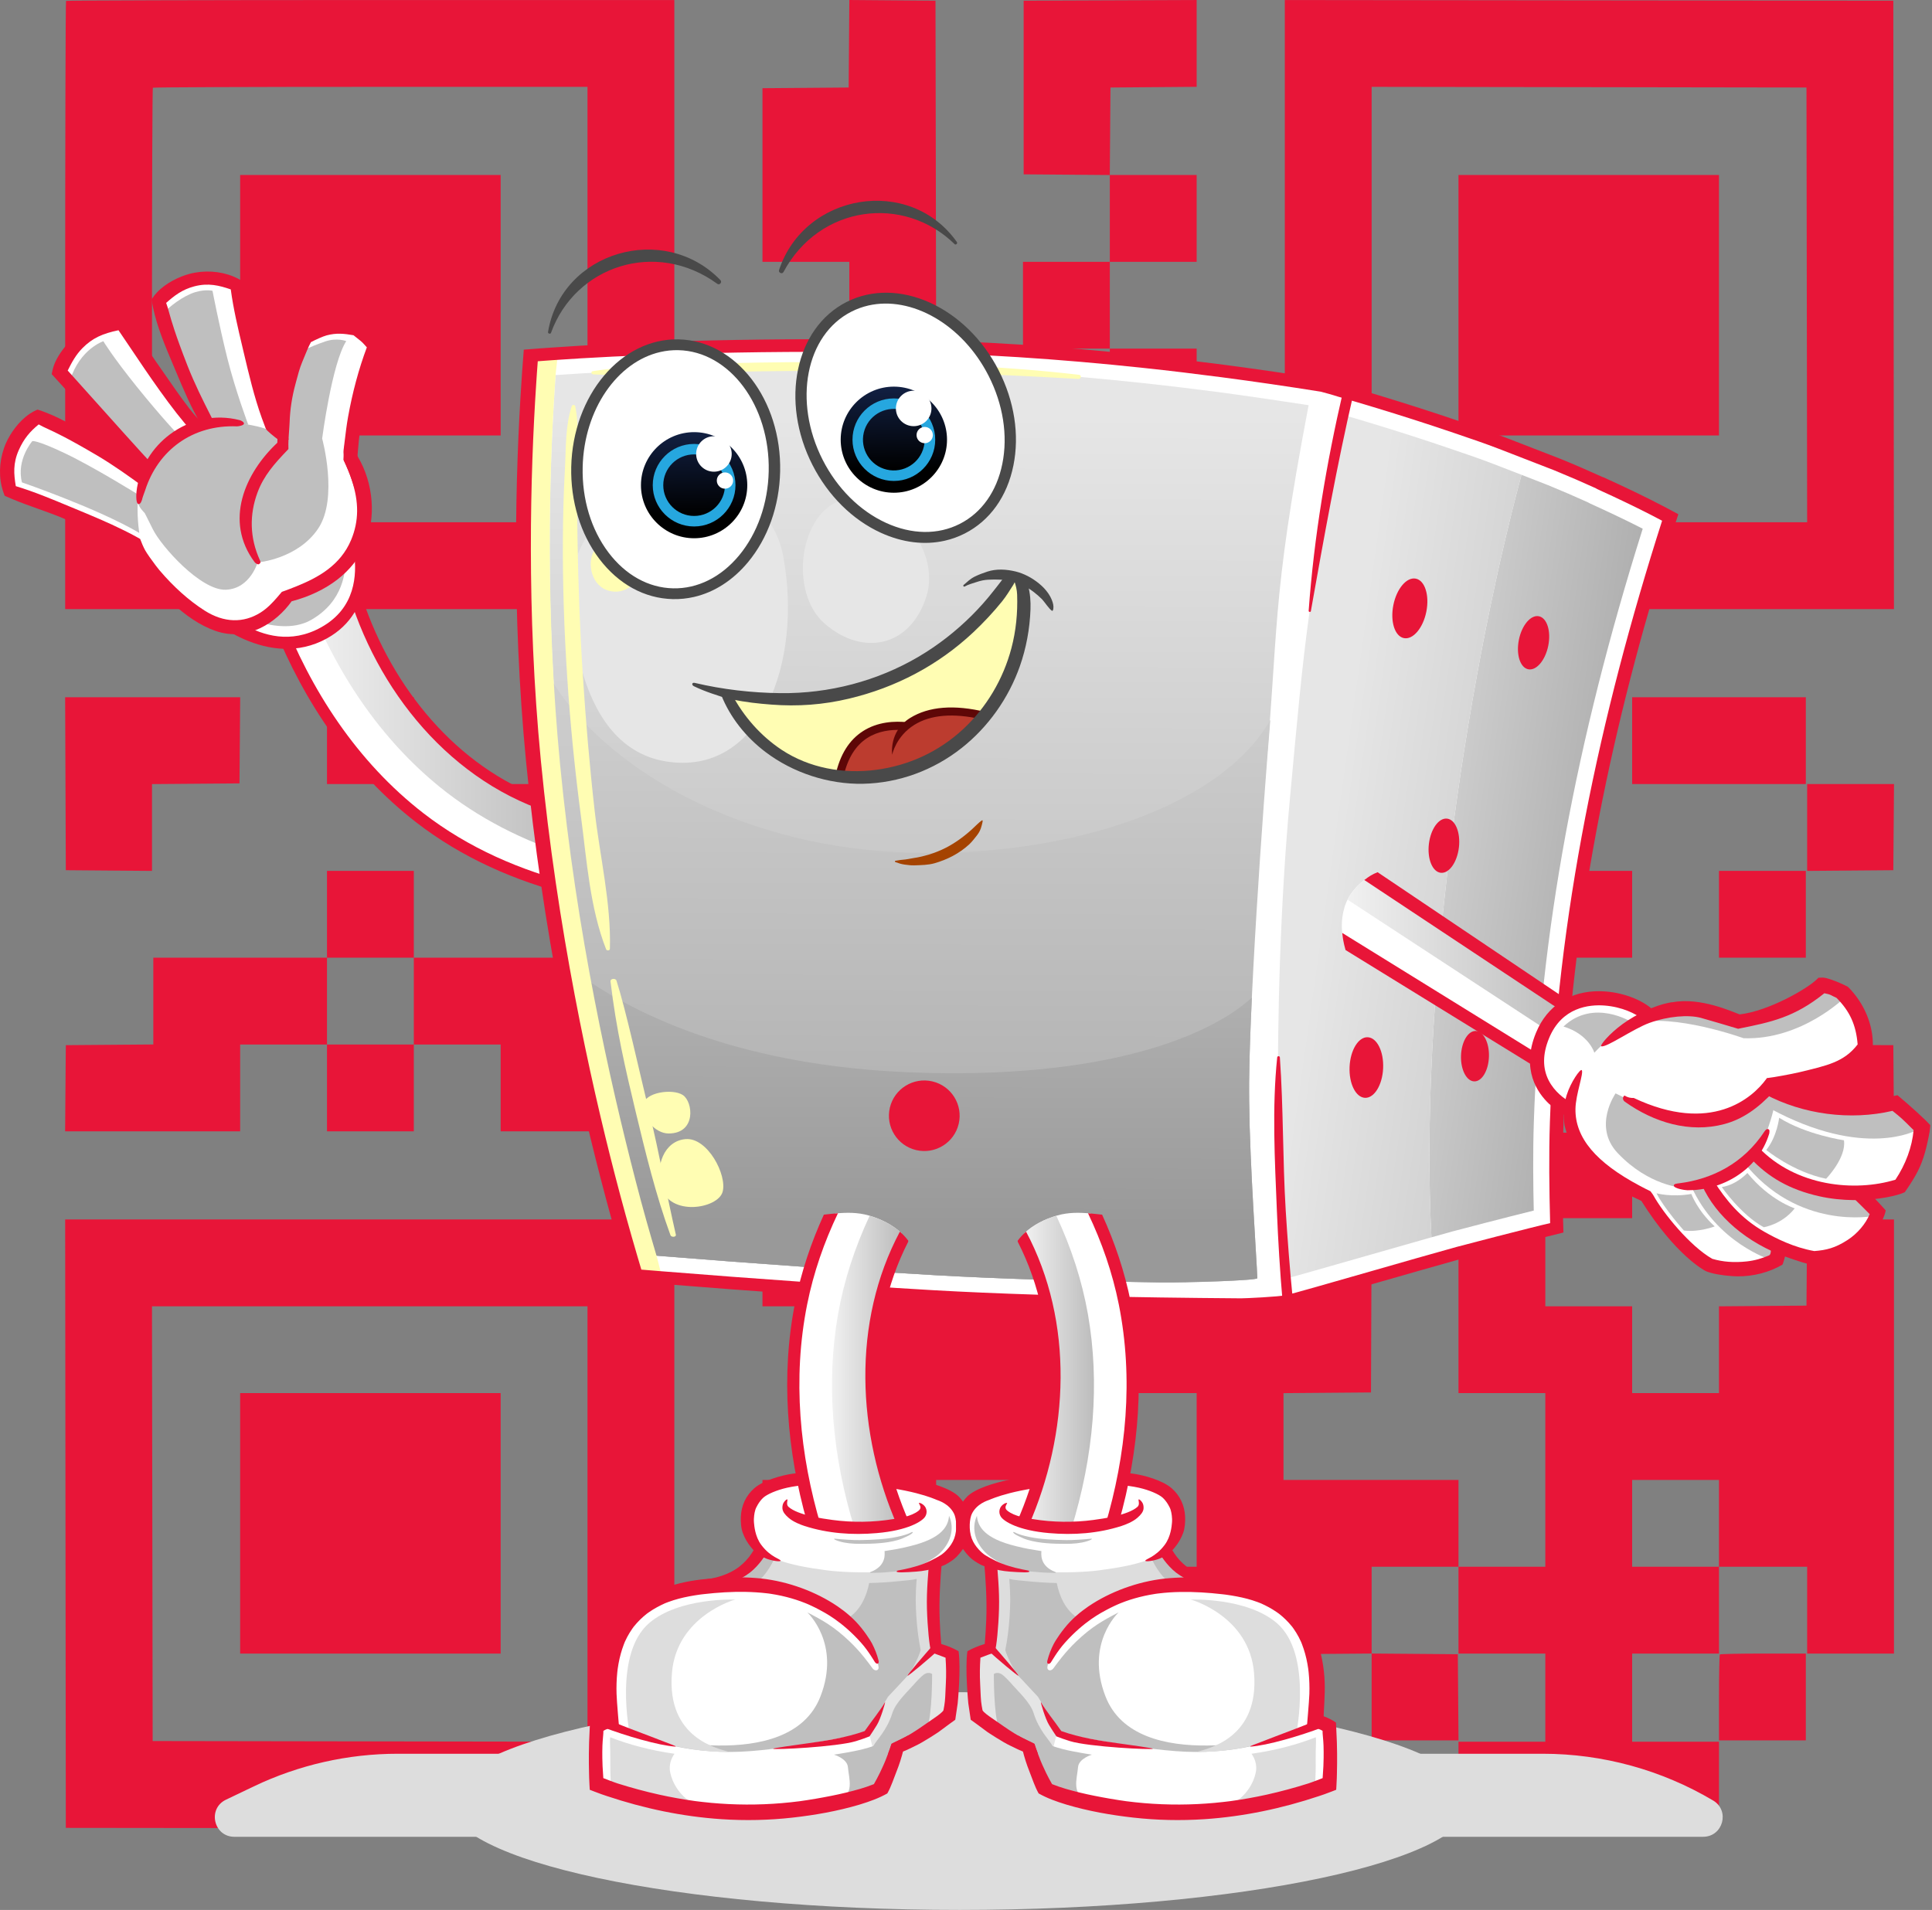 <svg width="356" height="352" viewBox="0 0 356 352" fill="none" xmlns="http://www.w3.org/2000/svg">
<rect x="0" y="0" width="356" height="352" fill="#808080" stroke="none"/>
<path fill-rule="evenodd" clip-rule="evenodd" d="M12.17 0.167C12.082 0.255 12.01 25.511 12.011 56.291L12.012 112.256H68.133H124.255V56.131V0.007H68.292C37.513 0.007 12.258 0.079 12.17 0.167ZM156.441 8.064L156.378 16.129L148.438 16.193L140.498 16.256V32.254V48.252H148.498H156.499V56.252V64.253H148.498H140.498V96.376V128.499H148.498H156.499V136.5V144.5H148.498H140.498V152.501V160.501H148.498H156.499V176.502V192.503H148.498H140.498V216.626V240.748H148.498H156.499V256.749V272.75H148.498H140.498V280.751V288.751H156.499H172.5V280.751V272.75H188.5H204.501V264.75V256.749H212.502H220.502V272.75V288.751H212.502H204.501V296.748V304.746L196.561 304.809L188.622 304.873V320.874V336.875L204.562 336.938L220.502 337V329.001V321.002L212.562 320.938L204.622 320.874L204.559 312.813L204.495 304.752H212.498H220.502V312.753V320.753H228.499H236.496L236.56 312.813L236.624 304.873L244.685 304.81L252.746 304.746V312.75V320.753H260.75H268.753L268.69 312.813L268.626 304.873L260.686 304.809L252.746 304.746V296.748V288.751H260.747H268.747V296.752V304.752H276.747H284.748V312.874V320.996H276.747H268.747V328.996V336.997H292.748H316.749V328.996V320.996H308.749H300.749V312.874V304.752H308.749H316.749V296.752V288.751H324.871H332.993V296.752V304.752H340.992H348.991V264.75V224.747H340.995H332.999L332.935 232.687L332.871 240.627L324.81 240.691L316.749 240.755V248.752V256.749H308.749H300.749V248.749V240.748H292.748H284.748V232.627V224.505H292.748H300.749V216.626V208.746H284.748H268.747V232.748V256.749H276.747H284.748V272.75V288.751H276.747H268.747V280.751V272.75H252.625H236.503V264.753V256.756L244.564 256.692L252.625 256.628L252.687 240.688L252.75 224.747H244.751H236.752L236.688 232.687L236.624 240.627L212.562 240.689L188.5 240.751V232.628V224.505H196.501H204.501V216.626V208.746H180.5H156.499V200.625V192.503H164.499H172.5V168.502V144.5H180.5H188.5V136.5V128.499H204.501H220.502V96.376V64.253H212.502H204.501V56.252V48.252H212.502H220.502V40.251V32.251H212.498H204.495L204.559 24.19L204.622 16.129L212.562 16.065L220.502 16.001V8.002V0.003L204.562 0.065L188.622 0.128V16.129V32.13L196.561 32.194L204.501 32.258V40.255V48.252H196.501H188.5V56.252V64.253H196.501H204.501V72.253V80.254H196.501H188.5V88.254V96.255H180.5H172.5V104.376V112.498H164.499H156.499V88.376V64.253H164.5H172.501L172.44 32.19L172.378 0.128L164.442 0.064L156.505 0L156.441 8.064ZM236.745 56.131V112.256H292.867H348.99L348.931 56.192L348.872 0.128L292.809 0.067L236.745 0.006V56.131ZM108.254 56.131V96.255H68.131H28.007V56.293C28.007 34.314 28.08 16.258 28.169 16.169C28.258 16.08 46.313 16.008 68.292 16.008H108.254V56.131ZM332.933 56.192L332.994 96.255H292.87H252.746V56.13V16.006L292.809 16.067L332.871 16.129L332.933 56.192ZM44.251 56.252V80.254H68.252H92.253V56.252V32.251H68.252H44.251V56.252ZM268.747 56.252V80.254H292.748H316.749V56.252V32.251H292.748H268.747V56.252ZM204.501 104.376V112.498H196.501H188.5V104.376V96.255H196.501H204.501V104.376ZM12.066 144.44L12.128 160.38L20.068 160.444L28.007 160.508V152.507V144.507L36.068 144.443L44.129 144.379L44.193 136.439L44.257 128.499H28.13H12.003L12.066 144.44ZM60.251 136.5V144.5H68.252H76.252V136.5V128.499H68.252H60.251V136.5ZM108.254 136.5V144.5H100.253H92.253V152.501V160.501H100.253H108.254V168.502V176.502H92.253H76.252V168.502V160.501H68.252H60.251V168.502V176.502H44.251H28.25V184.499V192.496L20.189 192.56L12.128 192.624L12.064 200.564L12 208.504H28.125H44.251V200.503V192.503H52.251H60.251V200.503V208.504H68.252H76.252V200.503V192.503H84.253H92.253V200.503V208.504H108.254H124.255V200.503V192.503H116.254H108.254V184.503V176.502H116.254H124.255V168.502V160.501H116.254H108.254V152.501V144.5H124.255H140.256V136.5V128.499H124.255H108.254V136.5ZM236.745 136.5V144.5H260.747H284.748V136.5V128.499H260.747H236.745V136.5ZM300.749 136.5V144.5H316.749H332.75V136.5V128.499H316.749H300.749V136.5ZM332.993 152.504V160.508L340.932 160.444L348.872 160.38L348.936 152.44L349 144.5H340.996H332.993V152.504ZM204.501 168.502V176.502H196.501H188.5V184.503V192.503H196.501H204.501V200.503V208.504H236.624H268.747V192.503V176.502H284.748H300.749V168.502V160.501H252.625H204.501V168.502ZM316.749 168.502V176.502H324.75H332.75V168.502V160.501H324.75H316.749V168.502ZM76.252 184.503V192.503H68.252H60.251V184.503V176.502H68.252H76.252V184.503ZM236.745 184.503V192.503H220.623H204.501V184.503V176.502H220.623H236.745V184.503ZM316.913 192.663C316.823 192.753 316.749 196.354 316.749 200.665V208.504H332.875H349L348.936 200.564L348.872 192.624L332.974 192.562C324.23 192.527 317.002 192.573 316.913 192.663ZM12.068 280.811L12.128 336.875L68.191 336.936L124.255 336.998V280.872V224.747H68.131H12.008L12.068 280.811ZM108.254 280.873V320.997L68.191 320.936L28.129 320.874L28.067 280.811L28.006 240.748H68.13H108.254V280.873ZM44.251 280.751V304.752H68.252H92.253V280.751V256.749H68.252H44.251V280.751ZM316.749 280.751V288.751H308.749H300.749V280.751V272.75H308.749H316.749V280.751ZM140.498 320.873V337L156.438 336.938L172.378 336.875L172.442 328.935L172.506 320.996H164.506H156.505L156.441 312.935L156.378 304.873L148.438 304.809L140.498 304.746V320.873ZM316.911 304.914C316.822 305.003 316.749 308.603 316.749 312.914V320.753H324.75H332.75V312.753V304.752H324.911C320.6 304.752 317 304.825 316.911 304.914Z" fill="#E81538"/>
<path d="M176.811 352C228.854 352 271.043 343.017 271.043 331.937C271.043 320.857 228.854 311.874 176.811 311.874C124.768 311.874 82.579 320.857 82.579 331.937C82.579 343.017 124.768 352 176.811 352Z" fill="#DDDDDD"/>
<path d="M313.824 338.524H43.196C39.358 338.524 38.178 333.337 41.639 331.683L46.763 329.232C55.046 325.27 64.107 323.216 73.29 323.216H284.269C295.32 323.216 306.171 326.195 315.666 331.831C318.815 333.701 317.486 338.519 313.824 338.519V338.524Z" fill="#DDDDDD"/>
<path d="M154.745 297.87C146.42 292.044 138.946 291.658 132.611 292.186C132.611 292.186 136.734 290.2 137.581 289.397C139.306 287.765 140.444 285.852 140.444 285.852C140.444 285.852 137.221 283.243 137.867 278.948C138.512 274.653 143.588 273.861 146.044 273.687C150.908 273.343 160.763 273.924 165.532 274.226C168.681 274.426 175.08 273.851 177.091 279.286C179.43 285.609 172.206 288.267 172.206 288.267C172.206 288.267 171.888 293.797 171.909 295.625C171.968 300.892 172.497 303.565 172.497 303.565L175.35 304.748C175.35 304.748 175.583 306.063 175.598 307.807C175.625 311.002 175.371 315.646 174.799 316.317C173.116 318.287 165.05 322.471 165.05 322.471C165.129 314.948 164.044 304.373 154.756 297.875L154.745 297.87Z" fill="#DDDDDD"/>
<path d="M137.83 279.519C138.656 272.477 146.785 272.208 156.709 272.493C165.966 272.762 175.207 274.59 176.885 278.774C177.843 281.156 177.61 285.657 173.588 287.559C168.073 290.168 156.958 290.01 152.448 289.423C148.537 288.916 145.774 288.362 143.578 287.559C141.17 286.729 137.343 283.713 137.835 279.524L137.83 279.519Z" fill="white"/>
<path d="M112.287 317.188C112.287 317.188 110.059 303.058 117.294 297.205C123.799 291.943 133.844 292.049 133.844 292.049L136.305 292.017C142.741 292.186 148.669 293.491 154.443 297.648C163.648 304.267 165.119 314.948 165.04 322.471L161.848 330.247C161.848 330.247 150.934 335.228 134.141 333.987C117.347 332.745 109.979 328.789 109.979 328.789C109.979 328.789 109.693 326.512 109.693 323.57C109.693 321.25 109.979 318.403 109.979 318.403L112.287 317.194V317.188Z" fill="white"/>
<path d="M110.826 317.849L123.523 321.578C123.523 321.578 127.609 322.381 131.88 322.64C136.152 322.893 142.45 322.281 142.45 322.281L152.511 321.42L159.71 319.729L160.032 319.164C160.9 322.249 161.948 326.718 161.895 330.094L161.837 330.231C161.837 330.231 150.924 335.212 134.13 333.971C117.341 332.73 110.069 328.488 110.069 328.488C110.069 328.488 109.683 325.413 109.683 323.2C109.683 320.86 109.968 318.382 109.968 318.382C110.339 318.192 110.45 318.044 110.815 317.838L110.826 317.849Z" fill="white"/>
<path d="M123.512 326.713C123.512 326.713 124.185 330.896 128.599 332.809C123.565 333.305 112.599 329.983 112.631 329.423C112.631 329.423 112.414 327.833 112.456 324.32C112.482 322.122 112.318 320.802 112.451 320.178C115.706 321.478 119.956 322.624 124.285 323.216C122.999 325.028 123.512 326.707 123.512 326.707V326.713Z" fill="#DDDDDD"/>
<path d="M160.043 319.169L162.917 314.151L163.574 312.677L167.946 308.087L171.56 304.304L172.444 303.496L174.985 304.362C174.985 304.362 175.594 305.762 175.556 310.142C175.53 313.565 174.905 316.063 174.905 316.063L165.267 321.906L161.906 330.099C161.959 326.723 160.911 322.254 160.043 319.169Z" fill="#E5E5E5"/>
<path d="M169.226 288.958C167.633 289.587 165.601 289.545 163.928 289.714C162.732 289.835 161.536 289.872 160.334 289.888C160.334 289.814 160.345 289.751 160.409 289.724C163.452 288.568 162.986 286.212 162.991 285.863C165.156 285.514 165.479 285.488 167.649 284.965C173.545 283.539 174.731 281.294 174.874 279.36C175.969 281.732 175.17 284.526 172.899 286.507C171.941 287.337 170.512 288.066 169.406 288.668C169.242 288.705 169.226 288.837 169.226 288.969V288.958Z" fill="#BFBFBF"/>
<path d="M151.183 312.645C154.984 302.883 148.759 297.162 148.759 297.162C151.549 298.594 153.687 299.777 156.555 302.514C158.625 304.484 160.075 306.512 160.8 307.5C161.181 308.018 161.933 307.939 161.896 307.294C161.885 307.094 161.801 306.708 161.7 306.407C161.652 306.259 160.504 303.913 159.038 301.848C157.672 299.925 156.058 298.33 156.174 298.261C158.593 296.83 159.715 294.03 160.16 291.753C161.949 291.711 163.717 291.605 165.511 291.42C166.696 291.299 167.813 291.246 168.914 290.992C168.792 292.392 168.729 294.003 168.734 294.817C168.782 299.096 169.285 302.318 169.65 304.135C169.655 304.172 169.322 305.139 168.856 306.111C168.295 307.273 167.58 308.472 167.58 308.472L163.627 312.719C163.627 312.719 159.71 319.703 159.488 319.518C159.265 319.328 143.588 322.878 134.691 322.883C123.825 322.883 117.823 319.682 117.823 319.682C117.823 319.682 145.446 327.4 151.178 312.661L151.183 312.645Z" fill="#BFBFBF"/>
<path d="M153.666 323.379C153.666 323.379 156.111 324.087 156.243 325.693C156.418 327.859 157.577 330.78 154.301 331.948C151.024 333.12 161.239 329.962 161.239 329.962L165.791 322.312C165.791 322.312 170.062 320.331 170.856 318.329C171.798 315.947 171.756 308.52 171.756 308.52C171.756 308.52 171.19 308.065 170.391 308.52C169.777 308.868 168.618 310.179 168.242 310.612C167.215 311.8 165.045 313.771 164.442 315.688C163.399 318.984 161.61 320.543 160.927 321.789C160.927 321.789 159.72 322.275 157.36 322.74C155.343 323.136 153.671 323.385 153.671 323.385L153.666 323.379Z" fill="#BFBFBF"/>
<path d="M108.508 323.168C108.513 322.466 108.529 321.758 108.55 321.055C108.577 320.263 108.608 319.465 108.656 318.673C108.677 318.282 108.693 317.875 108.714 317.468C109.074 317.22 109.45 316.998 109.831 316.808C110.233 316.607 110.699 316.391 111.175 316.237C111.424 316.158 111.678 316.1 111.932 316.074C111.932 316.105 112.869 318.292 112.869 318.292C112.414 318.44 111.509 318.763 111.186 318.99C111.197 319.608 111.048 320.516 111.006 321.721C110.953 323.216 111.001 325.017 111.033 325.519C111.075 326.216 111.17 327.706 111.17 327.706C111.17 327.706 113.123 328.472 113.79 328.683C116.331 329.486 118.903 330.183 121.502 330.759C123.629 331.229 125.778 331.615 127.943 331.916C127.927 331.916 127.943 331.916 128.012 331.927C127.99 331.927 127.964 331.921 127.943 331.916C127.996 331.921 128.308 331.964 128.345 331.969C128.488 331.985 128.636 332.006 128.779 332.022C129.017 332.053 129.261 332.08 129.499 332.106C130.028 332.164 130.557 332.217 131.087 332.27C132.145 332.365 133.204 332.439 134.262 332.492C138.618 332.703 142.99 332.529 147.314 331.969C147.351 331.969 147.394 331.958 147.431 331.953C147.431 331.953 147.468 331.953 147.531 331.937C147.499 331.937 147.462 331.948 147.431 331.953C147.425 331.953 147.473 331.948 147.574 331.932C147.716 331.911 147.859 331.89 148.008 331.868C148.246 331.831 148.489 331.8 148.727 331.763C149.257 331.678 149.786 331.599 150.315 331.504C151.284 331.34 152.252 331.155 153.216 330.965C154.994 330.611 156.751 330.194 158.492 329.687C159.35 329.433 160.197 329.148 161.028 328.815C161.419 328.128 161.795 327.431 162.139 326.718C162.356 326.274 162.563 325.825 162.764 325.376C162.833 325.218 162.901 325.059 162.97 324.901C162.954 324.943 162.954 324.938 163.012 324.811C163.002 324.843 162.986 324.874 162.97 324.901C162.991 324.848 163.05 324.711 163.06 324.69C163.108 324.573 163.155 324.457 163.203 324.341C163.351 323.971 163.494 323.596 163.632 323.221C163.87 322.571 164.055 322.043 164.262 321.383C164.685 321.129 165.145 320.96 165.574 320.733C166.167 320.416 166.754 320.199 167.326 319.84C167.289 320.067 167.278 319.993 167.236 320.221C167.104 320.986 166.654 321.811 166.458 322.571C166.119 323.897 165.717 325.191 165.204 326.47C164.637 327.88 164.24 329.211 163.505 330.527C161.938 331.414 160.223 332.027 158.503 332.55C158.614 332.413 158.551 332.486 158.503 332.55C158.424 332.576 158.344 332.597 158.265 332.624C154.311 333.791 150.178 334.52 146.086 334.98C141.73 335.471 137.337 335.566 132.966 335.276C125.762 334.8 118.686 333.305 111.858 331.023C111.509 330.907 111.165 330.791 110.816 330.669C110.17 330.442 108.672 329.856 108.672 329.856C108.672 329.856 108.582 328.393 108.561 327.69C108.561 327.685 108.561 327.674 108.561 327.669C108.55 327.405 108.545 327.135 108.54 326.871C108.508 325.64 108.497 324.41 108.508 323.179V323.168Z" fill="#E81538"/>
<path d="M176.636 304.325C175.689 303.781 174.662 303.359 173.598 303.036C173.413 302.984 173.233 302.931 173.048 302.878C173.048 302.91 171.566 304.23 171.455 304.489C171.846 304.6 173.863 305.371 174.233 305.514C174.291 306.264 174.318 307.146 174.334 307.902C174.366 309.497 174.228 311.066 174.175 312.661C174.138 313.871 173.842 315.223 173.842 315.223C173.619 315.593 172.82 316.185 172.079 316.686C171.423 317.135 169.867 318.213 169.824 318.245C169.851 318.229 169.782 318.276 169.824 318.245C169.221 318.667 168.596 319.074 167.961 319.465C167.76 319.586 167.559 319.708 167.358 319.824C166.786 320.152 166.204 320.463 165.611 320.754C165.177 320.965 164.738 321.177 164.309 321.414C164.103 322.022 163.875 322.624 163.637 323.221C164.532 323.263 166.347 322.819 166.511 322.761C167.189 322.513 168.094 322.022 168.739 321.726C170.131 321.081 172.884 319.259 172.995 319.174C173.122 319.079 173.249 318.984 173.376 318.889C174.18 318.271 176.022 316.951 176.022 316.951C176.022 316.951 176.308 315.007 176.467 313.929C176.467 313.918 177.102 307.5 176.631 304.325H176.636Z" fill="#E81538"/>
<path d="M173.614 287.215C173.571 287.638 173.148 291.79 173.111 295.762C173.079 299.434 173.444 302.952 173.455 303.237C173.423 303.264 171.566 304.294 171.555 304.31C171.259 303.448 170.904 299.936 170.803 296.476C170.703 293.074 171.084 289.666 171.169 288.219C171.904 288.024 173.376 287.369 173.609 287.221L173.614 287.215Z" fill="#E81538"/>
<path d="M110.99 319.138C110.99 319.138 111.022 319.111 111.038 319.101C111.011 319.122 110.996 319.132 110.99 319.138Z" fill="#191919"/>
<path d="M110.477 319.534C110.477 319.534 110.503 319.513 110.514 319.502C110.456 319.55 110.456 319.55 110.477 319.534Z" fill="#191919"/>
<path d="M163.018 324.801C163.007 324.832 162.991 324.864 162.975 324.891C162.959 324.933 162.959 324.928 163.018 324.801Z" fill="#161616"/>
<path d="M158.508 332.539C158.508 332.539 158.503 332.55 158.498 332.555C158.498 332.555 158.492 332.566 158.487 332.566C158.487 332.566 158.482 332.576 158.477 332.582C158.482 332.571 158.498 332.555 158.508 332.539Z" fill="#161616"/>
<path d="M158.509 332.539C158.509 332.539 158.493 332.561 158.487 332.567C158.487 332.567 158.493 332.556 158.498 332.556C158.498 332.55 158.509 332.545 158.509 332.539Z" fill="#161616"/>
<path d="M147.431 331.953C147.431 331.953 147.468 331.953 147.531 331.937C147.499 331.937 147.462 331.948 147.431 331.953Z" fill="#161616"/>
<path d="M158.514 332.541C158.627 332.401 158.562 332.476 158.514 332.541Z" fill="#161616"/>
<path d="M169.899 317.764C169.899 317.764 169.851 317.801 169.825 317.817C169.782 317.849 169.777 317.854 169.899 317.764Z" fill="#161616"/>
<path d="M175.588 312.006C175.567 312.038 175.541 312.064 175.52 312.096C175.509 312.112 175.52 312.096 175.588 312.006Z" fill="#161616"/>
<path d="M175.519 312.091C175.54 312.059 175.567 312.033 175.588 312.001C175.524 312.086 175.509 312.101 175.519 312.091Z" fill="#161616"/>
<path d="M172.762 304.225C171.264 305.667 167.321 308.932 167.236 308.842C167.114 308.721 170.491 304.812 171.984 303.121C171.994 303.111 172.762 304.183 172.762 304.22V304.225Z" fill="#E81538"/>
<path d="M142.455 322.286C142.561 322.159 146.547 321.61 148.415 321.351C152.051 320.844 155.867 320.273 159.334 319.032C159.392 318.947 159.45 318.868 159.509 318.784C160.699 317.056 162.044 315.482 163.097 313.67C163.155 313.749 162.293 316.771 161.567 317.938C161.133 318.636 160.689 319.328 160.228 320.014C159.837 320.168 159.445 320.316 159.053 320.453C158.614 320.606 158.17 320.754 157.725 320.891C154.306 321.953 142.302 322.55 142.45 322.286H142.455Z" fill="#E81538"/>
<path d="M138.56 288.689C139.645 287.274 140.344 286.476 140.54 286.106C141.106 286.634 142.228 287.046 142.71 287.205C142.201 288.346 140.688 291.272 138.031 292.535L133.416 291.558C133.416 291.558 136.978 290.755 138.56 288.689Z" fill="#BFBFBF"/>
<path d="M161.89 306.047C161.594 304.891 161.224 303.945 160.678 302.883C160.414 302.365 159.154 300.379 157.699 298.863C156.185 297.278 154.481 296.122 153.501 295.504C149.474 292.978 144.372 291.214 139.301 290.828C136.591 290.622 133.945 290.665 131.24 290.897C128.451 291.135 126.075 291.473 123.396 292.334C120.941 293.121 118.765 294.22 116.812 295.905C114.833 297.611 113.377 299.497 112.409 301.911C111.403 304.41 110.884 307.336 110.789 310.015C110.704 312.392 110.958 315.001 111.017 317.13C111.017 317.13 114.039 318.208 114.065 318.208C114.076 318.335 113.652 313.617 113.61 312.18C113.568 310.86 113.61 309.534 113.742 308.219C113.758 308.076 113.774 307.939 113.79 307.796C113.801 307.727 113.806 307.653 113.817 307.585C113.817 307.585 113.817 307.579 113.817 307.574C113.864 307.257 113.912 306.935 113.97 306.618C114.081 306 114.219 305.387 114.388 304.78C114.547 304.204 114.732 303.639 114.944 303.079C114.997 302.941 115.05 302.809 115.103 302.672C115.124 302.619 115.145 302.572 115.171 302.519C115.299 302.233 115.441 301.948 115.584 301.673C115.86 301.156 116.167 300.659 116.5 300.179C116.585 300.057 116.675 299.941 116.759 299.819C116.78 299.793 116.802 299.767 116.823 299.74C117.008 299.513 117.199 299.291 117.394 299.074C117.77 298.662 118.167 298.272 118.585 297.907C118.786 297.733 118.993 297.569 119.199 297.4C119.21 297.395 119.215 297.389 119.22 297.384C119.252 297.363 119.284 297.342 119.31 297.321C119.427 297.236 119.538 297.157 119.654 297.078C120.554 296.454 121.507 295.953 122.502 295.498C122.56 295.477 122.613 295.451 122.671 295.43C122.83 295.366 122.994 295.303 123.153 295.245C123.476 295.128 123.799 295.018 124.127 294.912C124.757 294.716 125.392 294.547 126.032 294.405C126.673 294.262 127.318 294.141 127.964 294.035C128.266 293.987 128.567 293.945 128.869 293.898C128.933 293.887 128.996 293.882 129.065 293.871C129.255 293.845 129.451 293.824 129.642 293.803C132.219 293.507 134.823 293.332 137.417 293.385C138.724 293.412 140.031 293.496 141.333 293.649C141.408 293.66 141.476 293.67 141.55 293.676C141.556 293.676 141.561 293.676 141.566 293.676C141.566 293.676 141.572 293.676 141.577 293.676C141.72 293.697 141.863 293.718 142.011 293.739C142.344 293.792 142.683 293.85 143.017 293.908C143.662 294.03 144.303 294.167 144.938 294.331C146.118 294.632 147.283 295.007 148.41 295.461C148.463 295.482 148.521 295.504 148.553 295.519C148.68 295.572 148.802 295.625 148.929 295.678C148.929 295.678 148.939 295.678 148.95 295.688C149.013 295.715 149.124 295.762 149.151 295.778C149.288 295.842 149.426 295.9 149.564 295.968C150.029 296.185 150.495 296.417 150.945 296.66C151.861 297.157 155.079 298.747 158.63 302.714C160.038 304.288 161.033 306.069 161.213 306.322C161.573 306.819 162.049 306.681 161.885 306.032L161.89 306.047ZM119.12 297.469C119.12 297.469 119.162 297.432 119.189 297.416C119.162 297.437 119.136 297.458 119.12 297.469ZM128.896 293.903C129.028 293.882 128.954 293.892 128.896 293.903Z" fill="#E81538"/>
<path d="M131.151 290.913C131.765 290.781 132.379 290.623 132.977 290.422C134.125 290.036 135.258 289.492 136.216 288.747C137.11 288.05 137.92 287.189 138.534 286.238C138.857 285.742 139.148 285.234 139.418 284.711C139.434 284.685 139.45 284.653 139.46 284.627C139.481 284.659 139.508 284.664 139.54 284.659C139.672 284.865 139.825 285.06 139.974 285.234C140.339 285.668 140.752 285.942 141.249 286.217C141.138 286.449 139.937 288.473 138.164 289.846C136.279 291.304 133.749 292.086 133.559 292.044C132.146 291.737 130.849 291.579 129.42 291.352C129.902 291.035 130.584 291.029 131.156 290.913H131.151Z" fill="#E81538"/>
<path d="M168.205 282.408C168.004 282.784 167.347 283.037 166.982 283.217C166.479 283.47 165.971 283.676 165.432 283.829C164.357 284.141 163.251 284.3 162.139 284.4C160.901 284.511 159.689 284.527 158.445 284.527C157.159 284.527 155.809 284.432 154.592 284.051C153.428 283.682 153.719 283.565 153.777 283.576C155.434 283.734 157.164 283.856 158.403 283.84C159.609 283.824 160.816 283.782 162.018 283.687C163.108 283.602 164.204 283.481 165.273 283.248C165.776 283.143 166.278 283.027 166.771 282.873C167.035 282.789 167.3 282.694 167.559 282.583C167.76 282.493 167.951 282.356 168.173 282.35C168.205 282.35 168.221 282.387 168.21 282.414L168.205 282.408Z" fill="#BFBFBF"/>
<path d="M123.814 308.319C124.693 297.786 135.459 294.801 135.459 294.801C135.459 294.801 125.132 294.378 119.601 299.149C113.033 304.806 116.029 319.444 116.029 319.444C116.029 319.444 116.299 319.518 116.309 319.523C118.612 320.279 123.095 321.652 127.186 322.328C130.923 322.941 134.384 322.893 134.321 322.872C132.558 322.281 122.798 320.532 123.814 308.324V308.319Z" fill="#DDDDDD"/>
<path d="M124.529 321.911C121.322 321.7 115.214 319.877 111.281 318.382C111.302 318.356 111.699 317.326 111.863 316.893C111.863 316.882 113.922 317.764 116.278 318.657C118.691 319.576 121.396 320.596 122.523 321.045C123.677 321.504 124.55 321.768 124.529 321.911Z" fill="#E81538"/>
<path d="M176.7 275.847C175.149 274.279 171.423 273.259 169.258 272.789C168.988 272.731 164.277 271.621 158.768 271.283C153.782 270.977 148.5 271.278 146.155 271.59C144.027 271.875 140.651 272.836 138.989 274.284C137.443 275.631 136.602 277.48 136.512 279.519C136.469 280.48 136.544 281.637 136.877 282.535C137.232 283.491 137.766 284.426 138.417 285.192C138.576 285.377 139.423 286.56 141.238 287.263C142.339 287.686 143.784 287.855 143.837 287.654C143.916 287.326 142.027 287.073 140.264 284.706C139.132 283.185 138.989 281.23 138.936 280.67C138.841 279.683 139.063 278.721 139.073 278.674C139.111 278.505 139.153 278.336 139.206 278.172C139.275 277.945 139.814 276.782 140.64 276.027C141.344 275.388 143.101 274.622 145.028 274.189C147.245 273.692 151.247 273.243 158.006 273.634C167.755 274.199 172.195 276.27 172.592 276.423C172.952 276.561 174.874 277.126 175.794 278.969C176.223 279.825 176.43 281.912 175.832 283.528C175.233 285.145 173.826 286.286 173.529 286.492C173.381 286.592 172.026 287.48 170.189 288.198C168.697 288.784 166.85 289.196 165.415 289.45C164.452 289.968 167.13 289.767 168.845 289.645C171.375 289.466 173.757 288.599 174.196 288.362C174.937 287.955 175.636 287.543 176.239 286.941C176.943 286.228 177.668 285.266 178.092 284.336C178.488 283.465 178.69 282.398 178.716 281.436C178.78 279.392 178.144 277.316 176.7 275.858V275.847Z" fill="#E81538"/>
<path d="M200.141 297.87C208.467 292.044 215.94 291.658 222.276 292.186C222.276 292.186 218.152 290.2 217.306 289.397C215.58 287.765 214.442 285.852 214.442 285.852C214.442 285.852 217.666 283.243 217.02 278.948C216.374 274.653 211.298 273.861 208.843 273.687C203.979 273.343 194.123 273.924 189.355 274.226C186.206 274.426 179.807 273.851 177.795 279.286C175.456 285.609 182.681 288.267 182.681 288.267C182.681 288.267 182.998 293.797 182.977 295.625C182.919 300.892 182.389 303.565 182.389 303.565L179.537 304.748C179.537 304.748 179.304 306.063 179.288 307.807C179.261 311.002 179.515 315.646 180.087 316.317C181.77 318.287 189.836 322.471 189.836 322.471C189.757 314.948 190.842 304.373 200.131 297.875L200.141 297.87Z" fill="#DDDDDD"/>
<path d="M217.062 279.519C216.237 272.477 208.107 272.208 198.183 272.493C188.926 272.762 179.685 274.59 178.007 278.774C177.049 281.156 177.282 285.657 181.305 287.559C186.82 290.168 197.934 290.01 202.444 289.423C206.355 288.916 209.118 288.362 211.314 287.559C213.723 286.729 217.549 283.713 217.057 279.524L217.062 279.519Z" fill="white"/>
<path d="M242.6 317.188C242.6 317.188 244.828 303.058 237.593 297.205C231.088 291.943 221.043 292.049 221.043 292.049L218.581 292.017C212.145 292.186 206.218 293.491 200.443 297.648C191.239 304.267 189.768 314.948 189.847 322.471L193.039 330.247C193.039 330.247 203.952 335.228 220.746 333.987C237.54 332.745 244.908 328.789 244.908 328.789C244.908 328.789 245.193 326.512 245.193 323.57C245.193 321.25 244.908 318.403 244.908 318.403L242.6 317.194V317.188Z" fill="white"/>
<path d="M244.06 317.849L231.363 321.578C231.363 321.578 227.277 322.381 223.006 322.64C218.735 322.893 212.436 322.281 212.436 322.281L202.375 321.42L195.177 319.729L194.854 319.164C193.986 322.249 192.938 326.718 192.991 330.094L193.049 330.231C193.049 330.231 203.963 335.212 220.756 333.971C237.545 332.73 244.817 328.488 244.817 328.488C244.817 328.488 245.204 325.413 245.204 323.2C245.204 320.86 244.918 318.382 244.918 318.382C244.547 318.192 244.436 318.044 244.071 317.838L244.06 317.849Z" fill="white"/>
<path d="M231.379 326.713C231.379 326.713 230.707 330.896 226.293 332.809C231.326 333.305 242.293 329.983 242.261 329.423C242.261 329.423 242.478 327.833 242.436 324.32C242.409 322.122 242.573 320.802 242.441 320.178C239.186 321.478 234.936 322.624 230.607 323.216C231.893 325.028 231.379 326.707 231.379 326.707V326.713Z" fill="#DDDDDD"/>
<path d="M194.843 319.169L191.969 314.151L191.313 312.677L186.941 308.087L183.326 304.304L182.442 303.496L179.902 304.362C179.902 304.362 179.293 305.762 179.33 310.142C179.357 313.565 179.981 316.063 179.981 316.063L189.619 321.906L192.98 330.099C192.927 326.723 193.975 322.254 194.843 319.169Z" fill="#E5E5E5"/>
<path d="M185.661 288.958C187.254 289.587 189.286 289.545 190.959 289.714C192.155 289.835 193.351 289.872 194.552 289.888C194.552 289.814 194.542 289.751 194.478 289.724C191.435 288.568 191.901 286.212 191.895 285.863C189.731 285.514 189.408 285.488 187.238 284.965C181.342 283.539 180.156 281.294 180.013 279.36C178.918 281.732 179.717 284.526 181.987 286.507C182.945 287.337 184.374 288.066 185.481 288.668C185.645 288.705 185.661 288.837 185.661 288.969V288.958Z" fill="#BFBFBF"/>
<path d="M203.703 312.645C199.903 302.883 206.127 297.162 206.127 297.162C203.338 298.594 201.2 299.777 198.331 302.514C196.262 304.484 194.811 306.512 194.086 307.5C193.705 308.018 192.954 307.939 192.991 307.294C193.001 307.094 193.086 306.708 193.187 306.407C193.234 306.259 194.383 303.913 195.849 301.848C197.214 299.925 198.829 298.33 198.712 298.261C196.293 296.83 195.171 294.03 194.727 291.753C192.938 291.711 191.17 291.605 189.376 291.42C188.19 291.299 187.073 291.246 185.973 290.992C186.094 292.392 186.158 294.003 186.153 294.817C186.105 299.096 185.602 302.318 185.237 304.135C185.232 304.172 185.565 305.139 186.031 306.111C186.592 307.273 187.306 308.472 187.306 308.472L191.26 312.719C191.26 312.719 195.177 319.703 195.399 319.518C195.621 319.328 211.298 322.878 220.195 322.883C231.061 322.883 237.063 319.682 237.063 319.682C237.063 319.682 209.441 327.4 203.709 312.661L203.703 312.645Z" fill="#BFBFBF"/>
<path d="M201.221 323.379C201.221 323.379 198.776 324.087 198.644 325.693C198.469 327.859 197.31 330.78 200.586 331.948C203.862 333.12 193.647 329.962 193.647 329.962L189.096 322.312C189.096 322.312 184.824 320.331 184.03 318.329C183.088 315.947 183.131 308.52 183.131 308.52C183.131 308.52 183.697 308.065 184.496 308.52C185.11 308.868 186.269 310.179 186.645 310.612C187.672 311.8 189.842 313.771 190.445 315.688C191.488 318.984 193.277 320.543 193.96 321.789C193.96 321.789 195.166 322.275 197.527 322.74C199.543 323.136 201.216 323.385 201.216 323.385L201.221 323.379Z" fill="#BFBFBF"/>
<path d="M246.379 323.168C246.373 322.466 246.358 321.758 246.336 321.055C246.31 320.263 246.278 319.465 246.231 318.673C246.209 318.282 246.193 317.875 246.172 317.468C245.812 317.22 245.437 316.998 245.056 316.808C244.653 316.607 244.188 316.391 243.711 316.237C243.462 316.158 243.208 316.1 242.954 316.074C242.954 316.105 242.018 318.292 242.018 318.292C242.473 318.44 243.378 318.763 243.701 318.99C243.69 319.608 243.838 320.516 243.881 321.721C243.933 323.216 243.886 325.017 243.854 325.519C243.812 326.216 243.716 327.706 243.716 327.706C243.716 327.706 241.763 328.472 241.097 328.683C238.556 329.486 235.984 330.183 233.385 330.759C231.257 331.229 229.109 331.615 226.944 331.916C226.96 331.916 226.944 331.916 226.875 331.927C226.896 331.927 226.923 331.921 226.944 331.916C226.891 331.921 226.579 331.964 226.542 331.969C226.399 331.985 226.25 332.006 226.108 332.022C225.869 332.053 225.626 332.08 225.388 332.106C224.858 332.164 224.329 332.217 223.8 332.27C222.741 332.365 221.683 332.439 220.624 332.492C216.268 332.703 211.897 332.529 207.572 331.969C207.535 331.969 207.493 331.958 207.456 331.953C207.456 331.953 207.419 331.953 207.355 331.937C207.387 331.937 207.424 331.948 207.456 331.953C207.461 331.953 207.414 331.948 207.313 331.932C207.17 331.911 207.027 331.89 206.879 331.868C206.641 331.831 206.397 331.8 206.159 331.763C205.63 331.678 205.101 331.599 204.571 331.504C203.603 331.34 202.634 331.155 201.671 330.965C199.893 330.611 198.135 330.194 196.394 329.687C195.537 329.433 194.69 329.148 193.859 328.815C193.467 328.128 193.091 327.431 192.747 326.718C192.53 326.274 192.324 325.825 192.123 325.376C192.054 325.218 191.985 325.059 191.916 324.901C191.932 324.943 191.932 324.938 191.874 324.811C191.885 324.843 191.901 324.874 191.916 324.901C191.895 324.848 191.837 324.711 191.826 324.69C191.779 324.573 191.731 324.457 191.684 324.341C191.535 323.971 191.392 323.596 191.255 323.221C191.017 322.571 190.831 322.043 190.625 321.383C190.202 321.129 189.741 320.96 189.312 320.733C188.72 320.416 188.132 320.199 187.561 319.84C187.598 320.067 187.608 319.993 187.651 320.221C187.783 320.986 188.233 321.811 188.429 322.571C188.767 323.897 189.17 325.191 189.683 326.47C190.249 327.88 190.646 329.211 191.382 330.527C192.949 331.414 194.663 332.027 196.384 332.55C196.336 332.486 196.272 332.413 196.384 332.55C196.463 332.576 196.542 332.597 196.622 332.624C200.575 333.791 204.709 334.52 208.8 334.98C213.156 335.471 217.549 335.566 221.921 335.276C229.124 334.8 236.201 333.305 243.028 331.023C243.378 330.907 243.722 330.791 244.071 330.669C244.717 330.442 246.215 329.856 246.215 329.856C246.215 329.856 246.305 328.393 246.326 327.69C246.326 327.685 246.326 327.674 246.326 327.669C246.336 327.405 246.342 327.135 246.347 326.871C246.379 325.64 246.389 324.41 246.379 323.179V323.168Z" fill="#E81538"/>
<path d="M178.256 304.325C179.203 303.781 180.23 303.359 181.294 303.036C181.479 302.984 181.659 302.931 181.845 302.878C181.845 302.91 183.326 304.23 183.438 304.489C183.046 304.6 181.029 305.371 180.659 305.514C180.601 306.264 180.574 307.146 180.558 307.902C180.527 309.497 180.664 311.066 180.717 312.661C180.754 313.871 181.051 315.223 181.051 315.223C181.273 315.593 182.072 316.185 182.813 316.686C183.469 317.135 185.025 318.213 185.068 318.245C185.11 318.276 185.041 318.229 185.068 318.245C185.671 318.667 186.296 319.074 186.931 319.465C187.132 319.586 187.333 319.708 187.534 319.824C188.106 320.152 188.688 320.463 189.281 320.754C189.715 320.965 190.154 321.177 190.583 321.414C190.789 322.022 191.017 322.624 191.255 323.221C190.361 323.263 188.545 322.819 188.381 322.761C187.704 322.513 186.798 322.022 186.153 321.726C184.761 321.081 182.009 319.259 181.897 319.174C181.77 319.079 181.643 318.984 181.516 318.889C180.712 318.271 178.87 316.951 178.87 316.951C178.87 316.951 178.584 315.007 178.425 313.929C178.425 313.918 177.79 307.5 178.261 304.325H178.256Z" fill="#E81538"/>
<path d="M181.273 287.215C181.315 287.638 181.739 291.79 181.776 295.762C181.808 299.434 181.442 302.952 181.432 303.237C181.463 303.264 183.321 304.294 183.332 304.31C183.628 303.448 183.983 299.936 184.083 296.476C184.184 293.074 183.803 289.666 183.718 288.219C182.983 288.024 181.511 287.369 181.273 287.221V287.215Z" fill="#E81538"/>
<path d="M243.896 319.138C243.896 319.138 243.865 319.111 243.849 319.101C243.875 319.122 243.891 319.132 243.896 319.138Z" fill="#191919"/>
<path d="M244.41 319.534C244.41 319.534 244.383 319.513 244.373 319.502C244.431 319.55 244.431 319.55 244.41 319.534Z" fill="#191919"/>
<path d="M191.874 324.801C191.885 324.832 191.9 324.864 191.916 324.891C191.932 324.933 191.932 324.928 191.874 324.801Z" fill="#161616"/>
<path d="M196.378 332.539C196.378 332.539 196.383 332.55 196.389 332.555C196.389 332.555 196.394 332.566 196.399 332.566C196.399 332.566 196.404 332.576 196.41 332.582C196.404 332.571 196.389 332.555 196.378 332.539Z" fill="#161616"/>
<path d="M196.378 332.539C196.378 332.539 196.394 332.561 196.4 332.567C196.4 332.567 196.394 332.556 196.389 332.556C196.389 332.55 196.378 332.545 196.378 332.539Z" fill="#161616"/>
<path d="M207.456 331.953C207.456 331.953 207.419 331.953 207.355 331.937C207.387 331.937 207.424 331.948 207.456 331.953Z" fill="#161616"/>
<path d="M196.374 332.541C196.325 332.476 196.261 332.401 196.374 332.541Z" fill="#161616"/>
<path d="M184.993 317.764C184.993 317.764 185.041 317.801 185.067 317.817C185.11 317.849 185.115 317.854 184.993 317.764Z" fill="#161616"/>
<path d="M179.299 312.006C179.32 312.038 179.346 312.064 179.368 312.096C179.378 312.112 179.368 312.096 179.299 312.006Z" fill="#161616"/>
<path d="M179.368 312.091C179.346 312.059 179.32 312.033 179.299 312.001C179.362 312.086 179.378 312.101 179.368 312.091Z" fill="#161616"/>
<path d="M182.13 304.225C183.628 305.667 187.571 308.932 187.656 308.842C187.778 308.721 184.401 304.812 182.908 303.121C182.898 303.111 182.13 304.183 182.13 304.22V304.225Z" fill="#E81538"/>
<path d="M212.431 322.286C212.325 322.159 208.34 321.61 206.471 321.351C202.835 320.844 199.019 320.273 195.553 319.032C195.494 318.947 195.436 318.868 195.378 318.784C194.187 317.056 192.843 315.482 191.789 313.67C191.731 313.749 192.594 316.771 193.319 317.938C193.753 318.636 194.198 319.328 194.658 320.014C195.05 320.168 195.441 320.316 195.833 320.453C196.272 320.606 196.717 320.754 197.162 320.891C200.581 321.953 212.585 322.55 212.436 322.286H212.431Z" fill="#E81538"/>
<path d="M216.326 288.689C215.241 287.274 214.543 286.476 214.347 286.106C213.78 286.634 212.658 287.046 212.177 287.205C212.685 288.346 214.199 291.272 216.856 292.535L221.471 291.558C221.471 291.558 217.909 290.755 216.326 288.689Z" fill="#BFBFBF"/>
<path d="M193.668 306.338C193.848 306.085 194.843 304.299 196.251 302.73C199.803 298.763 203.021 297.173 203.936 296.676C204.391 296.433 204.852 296.201 205.318 295.984C205.455 295.921 205.593 295.858 205.73 295.794C205.757 295.784 205.868 295.731 205.932 295.705C205.942 295.705 205.947 295.699 205.953 295.694C206.08 295.641 206.202 295.588 206.329 295.535C206.366 295.52 206.424 295.498 206.471 295.477C207.599 295.018 208.763 294.648 209.943 294.347C210.579 294.183 211.219 294.046 211.865 293.924C212.198 293.861 212.532 293.803 212.87 293.755C213.013 293.734 213.156 293.713 213.304 293.692H213.315C213.32 293.692 213.326 293.692 213.331 293.692C213.405 293.681 213.474 293.676 213.548 293.665C214.845 293.507 216.152 293.422 217.464 293.401C220.063 293.349 222.662 293.523 225.239 293.819C225.43 293.84 225.626 293.866 225.816 293.887C225.88 293.898 225.943 293.903 226.012 293.914C226.314 293.956 226.616 293.998 226.917 294.051C227.563 294.157 228.209 294.278 228.849 294.421C229.49 294.563 230.125 294.733 230.755 294.928C231.083 295.028 231.406 295.139 231.728 295.261C231.892 295.319 232.051 295.382 232.21 295.446C232.268 295.467 232.321 295.493 232.379 295.514C233.374 295.963 234.327 296.47 235.227 297.094C235.343 297.173 235.46 297.258 235.571 297.337C235.597 297.358 235.629 297.379 235.661 297.4C235.666 297.4 235.677 297.411 235.682 297.416C235.888 297.585 236.095 297.749 236.296 297.923C236.714 298.288 237.116 298.679 237.487 299.091C237.683 299.307 237.873 299.529 238.059 299.756C238.08 299.783 238.101 299.809 238.122 299.835C238.207 299.957 238.297 300.073 238.381 300.195C238.715 300.675 239.022 301.172 239.297 301.69C239.445 301.97 239.583 302.25 239.71 302.535C239.731 302.582 239.752 302.635 239.779 302.688C239.832 302.825 239.89 302.957 239.937 303.095C240.149 303.649 240.334 304.22 240.493 304.796C240.663 305.403 240.8 306.016 240.911 306.634C240.97 306.951 241.017 307.273 241.065 307.59C241.065 307.59 241.065 307.595 241.065 307.601C241.07 307.669 241.081 307.743 241.091 307.812C241.107 307.955 241.123 308.092 241.139 308.235C241.271 309.55 241.314 310.876 241.271 312.197C241.224 313.633 240.8 318.345 240.816 318.224C240.842 318.224 243.859 317.146 243.865 317.146C243.923 315.017 244.182 312.408 244.092 310.031C243.997 307.352 243.478 304.426 242.473 301.927C241.504 299.513 240.049 297.627 238.069 295.921C236.116 294.236 233.941 293.137 231.485 292.35C228.807 291.494 226.43 291.151 223.641 290.913C220.931 290.681 218.29 290.639 215.58 290.845C210.505 291.23 205.408 292.995 201.38 295.52C200.395 296.138 198.696 297.295 197.183 298.879C195.727 300.401 194.468 302.387 194.203 302.899C193.658 303.961 193.287 304.912 192.991 306.064C192.827 306.713 193.303 306.851 193.663 306.354L193.668 306.338ZM235.703 297.416C235.703 297.416 235.751 297.453 235.772 297.469C235.761 297.458 235.735 297.437 235.703 297.416ZM225.991 293.903C225.928 293.893 225.853 293.882 225.991 293.903Z" fill="#E81538"/>
<path d="M223.737 290.913C223.123 290.781 222.509 290.623 221.911 290.422C220.762 290.036 219.63 289.492 218.672 288.747C217.777 288.05 216.967 287.189 216.353 286.238C216.03 285.742 215.739 285.234 215.469 284.711C215.454 284.685 215.438 284.653 215.427 284.627C215.406 284.659 215.379 284.664 215.348 284.659C215.215 284.865 215.062 285.06 214.914 285.234C214.549 285.668 214.136 285.942 213.638 286.217C213.749 286.449 214.951 288.473 216.724 289.846C218.608 291.304 221.138 292.086 221.329 292.044C222.742 291.737 224.038 291.579 225.467 291.352C224.986 291.035 224.303 291.029 223.731 290.913H223.737Z" fill="#E81538"/>
<path d="M186.687 282.408C186.888 282.784 187.545 283.037 187.91 283.217C188.413 283.47 188.921 283.676 189.461 283.829C190.535 284.141 191.641 284.3 192.753 284.4C193.991 284.511 195.203 284.527 196.447 284.527C197.733 284.527 199.083 284.432 200.3 284.051C201.465 283.682 201.174 283.565 201.115 283.576C199.459 283.734 197.728 283.856 196.489 283.84C195.283 283.824 194.076 283.782 192.874 283.687C191.784 283.602 190.689 283.481 189.619 283.248C189.117 283.143 188.614 283.027 188.122 282.873C187.857 282.789 187.592 282.694 187.333 282.583C187.132 282.493 186.941 282.356 186.719 282.35C186.687 282.35 186.671 282.387 186.682 282.414L186.687 282.408Z" fill="#BFBFBF"/>
<path d="M231.077 308.319C230.199 297.786 219.433 294.801 219.433 294.801C219.433 294.801 229.759 294.378 235.29 299.149C241.858 304.806 238.863 319.444 238.863 319.444C238.863 319.444 238.593 319.518 238.582 319.523C236.28 320.279 231.797 321.652 227.706 322.328C223.969 322.941 220.508 322.893 220.571 322.872C222.334 322.281 232.093 320.532 231.077 308.324V308.319Z" fill="#DDDDDD"/>
<path d="M230.358 321.911C233.565 321.7 239.673 319.877 243.606 318.382C243.584 318.356 243.187 317.326 243.023 316.893C243.023 316.882 240.964 317.764 238.609 318.657C236.196 319.576 233.491 320.596 232.364 321.045C231.21 321.504 230.337 321.768 230.358 321.911Z" fill="#E81538"/>
<path d="M178.187 275.847C179.738 274.279 183.464 273.259 185.628 272.789C185.898 272.731 190.609 271.621 196.119 271.283C201.104 270.977 206.387 271.278 208.731 271.59C210.859 271.875 214.236 272.836 215.898 274.284C217.443 275.631 218.285 277.48 218.375 279.519C218.417 280.48 218.343 281.637 218.009 282.535C217.655 283.491 217.12 284.426 216.469 285.192C216.31 285.377 215.464 286.56 213.648 287.263C212.547 287.686 211.102 287.855 211.049 287.654C210.97 287.326 212.86 287.073 214.622 284.706C215.755 283.185 215.898 281.23 215.951 280.67C216.046 279.683 215.824 278.721 215.813 278.674C215.776 278.505 215.734 278.336 215.681 278.172C215.612 277.945 215.072 276.782 214.246 276.027C213.542 275.388 211.785 274.622 209.859 274.189C207.641 273.692 203.64 273.243 196.881 273.634C187.132 274.199 182.691 276.27 182.294 276.423C181.934 276.561 180.013 277.126 179.092 278.969C178.663 279.825 178.457 281.912 179.055 283.528C179.653 285.145 181.061 286.286 181.357 286.492C181.505 286.592 182.86 287.48 184.697 288.198C186.189 288.784 188.037 289.196 189.471 289.45C190.434 289.968 187.756 289.767 186.041 289.645C183.511 289.466 181.13 288.599 180.69 288.362C179.949 287.955 179.251 287.543 178.647 286.941C177.943 286.228 177.218 285.266 176.795 284.336C176.398 283.465 176.197 282.398 176.17 281.436C176.107 279.392 176.742 277.316 178.187 275.858V275.847Z" fill="#E81538"/>
<path d="M106.238 161.354C106.28 159.595 105.994 157.773 105.518 156.088C104.994 154.228 103.845 151.788 102.411 149.817C102.289 149.706 102.215 149.648 102.205 149.643C84.379 144.292 70.03 128.613 64.298 108.186C64.298 108.186 59.815 107.657 57.386 108.55C54.808 109.496 51.474 113.32 51.474 113.32C57.417 128.851 66.463 141.45 77.81 150.224C85.596 156.246 95.075 160.646 105.904 163.346C106.084 162.712 106.216 162.062 106.232 161.359L106.238 161.354Z" fill="white"/>
<path d="M105.523 156.088C104.999 154.228 103.851 151.788 102.416 149.817C102.294 149.706 102.22 149.648 102.21 149.643C84.384 144.292 70.035 128.613 64.303 108.186C64.303 108.186 59.82 107.657 57.391 108.55C57.005 108.693 56.597 108.904 56.19 109.158C61.779 124.07 70.279 136.305 81.018 145.026C87.983 150.684 96.372 155.031 105.952 157.994C105.835 157.35 105.698 156.711 105.523 156.093V156.088Z" fill="url(#paint0_linear_20_182)"/>
<path d="M106.015 162.96C95.949 160.461 86.321 156.288 78.064 149.907C65.833 140.451 57.243 127.245 51.765 112.935C51.024 113.912 50.632 114.81 50.431 115.433C56.063 129.411 64.679 142.263 76.699 151.566C85.151 158.111 95.022 162.426 105.343 165.01C105.603 164.333 105.846 163.663 106.021 162.965L106.015 162.96Z" fill="#E81538"/>
<path d="M102.48 149.896C100.956 148.449 99.606 147.292 98.754 146.59C82.839 140.177 71.406 125.269 66.378 109.047C65.865 108.709 65.039 108.297 63.859 108.091C69.215 127.197 83.204 144.54 102.686 150.197C102.618 150.097 102.544 149.991 102.475 149.891L102.48 149.896Z" fill="#E81538"/>
<path d="M306.975 96.2L307.16 95.613L306.615 95.323C305.181 94.557 303.667 93.78 302.116 93.014C300.729 92.327 299.247 91.62 297.58 90.838C296.596 90.378 295.601 89.924 294.616 89.48C294.579 89.459 294.548 89.443 294.516 89.422L294.362 89.327C291.906 88.207 289.308 87.082 286.635 85.988C286.069 85.756 280.379 83.548 276.378 82.011C273.885 81.049 271.265 80.162 268.957 79.375L268.041 79.063C263.363 77.468 258.388 75.872 253.248 74.314C251.221 73.696 249.03 73.052 246.759 72.397C245.791 72.08 244.589 71.752 243.944 71.578L243.711 71.514L243.51 71.467C237.317 70.479 231.156 69.581 225.197 68.799C220.216 68.149 215.421 67.574 210.943 67.093C194.996 65.381 179.785 64.409 165.728 64.209C135.818 63.781 114.393 64.753 101.685 65.645C101.066 65.688 100.463 65.735 99.886 65.778C99.595 65.799 99.309 65.82 99.023 65.841L98.399 65.894L98.351 66.517C98.319 66.929 98.287 67.346 98.261 67.769L98.192 68.694C98.15 69.333 98.102 69.977 98.065 70.627C96.975 87.077 96.239 112.491 98.912 140.161C101.929 171.396 108.005 199.002 112.573 216.662C113.88 221.717 115.282 226.799 116.743 231.765C116.992 232.605 117.236 233.418 117.463 234.2L117.606 234.686L118.109 234.728C119.12 234.813 120.141 234.897 121.173 234.982C139.555 236.461 156.677 237.66 172.068 238.537C183.501 239.187 197.516 239.63 213.722 239.868C218.697 239.942 223.731 239.995 228.69 240.026C229.521 240.026 235.666 239.746 237.137 239.424C238.333 239.16 244.431 237.412 251.496 235.388L252.608 235.071C258.668 233.333 264.448 231.68 268.587 230.528L268.661 230.507C269.703 230.217 282.872 226.799 285.793 226.149L286.386 226.017L286.37 225.41C286.243 220.608 286.106 213.461 286.328 206.821C287.487 172.178 294.235 135.993 306.964 96.205L306.975 96.2Z" fill="white"/>
<path d="M241.139 74.679C241.017 74.663 230.49 73.046 224.557 72.27C219.788 71.647 215.035 71.076 210.425 70.579C194.653 68.884 179.595 67.922 165.67 67.722C136.2 67.299 115.029 68.245 102.374 69.127C102.337 69.687 102.295 70.252 102.258 70.822C101.178 87.177 100.447 112.433 103.099 139.87C106.1 170.931 112.139 198.363 116.68 215.907C117.998 220.999 119.39 226.049 120.825 230.909C120.872 231.078 120.925 231.247 120.973 231.416L121.592 231.469C139.995 232.953 157.075 234.147 172.371 235.013C183.723 235.658 197.67 236.102 213.813 236.339C218.423 236.408 230.014 235.843 230.94 235.013C231.072 234.897 230.337 216.324 230.167 202.922C229.945 185.226 231.199 164.286 232.877 146.251C235.793 114.995 234.026 111.984 241.134 74.679H241.139Z" fill="url(#paint1_linear_20_182)"/>
<path d="M105.729 104.699C109.641 86.337 140.688 82.993 144.319 102.497C147.95 122 140.143 143.235 122.619 140.314C105.089 137.393 104.629 109.881 105.729 104.705V104.699Z" fill="url(#paint2_linear_20_182)"/>
<path d="M152.036 115.005C145.187 109.131 147.325 94.129 155.476 92.048C163.632 89.966 173.688 100.848 170.656 110.082C167.618 119.321 158.943 120.932 152.036 115.005Z" fill="url(#paint3_linear_20_182)"/>
<path d="M302.693 97.441C301.968 97.066 301.227 96.696 300.476 96.326C299.11 95.65 297.649 94.953 296.009 94.182C295.04 93.733 294.061 93.284 293.092 92.84L293.029 92.814C292.886 92.745 292.743 92.666 292.605 92.586C290.261 91.519 287.778 90.452 285.232 89.406C284.936 89.285 282.877 88.482 280.353 87.505C269.635 127.44 261.526 185.157 263.76 228.041C265.147 227.65 266.438 227.285 267.602 226.963L267.639 226.952C268.386 226.746 277.706 224.316 282.618 223.107C282.512 218.448 282.443 212.399 282.634 206.699C283.777 172.4 290.345 136.637 302.693 97.452V97.441Z" fill="url(#paint4_linear_20_182)"/>
<path d="M280.358 87.505C278.664 86.85 276.769 86.115 275.055 85.455C272.631 84.52 270.053 83.648 267.782 82.877L266.856 82.56C262.209 80.975 257.276 79.391 252.185 77.848C250.719 77.404 249.178 76.945 247.591 76.48C240.8 112.554 240.535 116.305 237.667 147.398C235.984 165.622 235.301 187.18 235.523 205.056C235.666 216.424 236.719 231.141 236.979 235.642C239.032 235.103 244.844 233.439 250.486 231.823L251.597 231.506C255.964 230.254 260.187 229.044 263.765 228.035C261.532 185.152 269.64 127.435 280.358 87.499V87.505Z" fill="url(#paint5_linear_20_182)"/>
<path d="M164.373 156.996C136.353 155.422 111.556 142.02 101.283 124.799C102.331 158.523 112.435 200.656 116.288 215.548C117.601 220.619 119.231 226.519 120.655 231.374C120.66 231.395 121.591 231.474 121.591 231.474C139.994 232.959 157.074 234.153 172.37 235.019C183.723 235.663 197.669 236.107 213.812 236.345C218.422 236.413 231.702 236.007 231.686 235.574C231.553 231.992 230.315 214.877 230.167 202.928C229.971 187.397 232.707 149.057 234.078 132.681C224.451 149.527 194.245 158.676 164.367 156.996H164.373Z" fill="url(#paint6_linear_20_182)"/>
<path d="M167.681 197.634C137.501 196.43 118.744 187.73 108.413 180.767C111.366 195.854 114.499 208.633 116.288 215.547C117.601 220.619 119.231 226.519 120.655 231.374C120.66 231.395 121.592 231.474 121.592 231.474C139.994 232.959 157.074 234.152 172.37 235.019C183.723 235.663 197.669 236.107 213.812 236.345C218.422 236.413 231.702 236.007 231.686 235.573C231.553 231.992 230.315 214.876 230.167 202.927C230.109 198.237 230.315 191.47 230.675 183.852C222.974 190.931 203.528 199.061 167.681 197.634Z" fill="url(#paint7_linear_20_182)"/>
<path d="M117.061 217.364C112.494 199.705 106.217 172.12 103.2 140.847C100.532 113.193 101.151 87.721 102.237 71.245C102.279 70.59 102.337 69.76 102.379 69.127C102.454 68.044 102.623 67.088 102.702 66.058C102.734 66.058 102.411 66.137 102.448 66.137C102.422 65.814 102.406 65.492 102.401 65.175C102.152 65.191 101.898 65.212 101.649 65.228C101.024 65.27 100.421 65.318 99.834 65.36C99.145 65.413 98.473 65.46 97.817 65.513C97.738 66.543 97.658 67.6 97.584 68.683C97.542 69.317 97.494 69.961 97.452 70.616C96.367 87.092 95.631 112.533 98.299 140.187C101.316 171.459 107.397 199.071 111.97 216.731C113.452 222.457 114.876 227.533 116.141 231.844C116.474 232.974 116.797 234.052 117.104 235.071C118.422 235.182 119.761 235.288 121.121 235.399C121.264 235.409 121.883 235.42 122.021 235.431C121.735 234.49 121.274 232.462 120.973 231.426C119.703 227.116 118.538 223.091 117.061 217.37V217.364Z" fill="#FFFDB3"/>
<path d="M105.359 74.826C104.142 78.514 104.306 82.66 104.094 86.459C103.861 90.722 103.745 94.984 103.718 99.258C103.665 107.832 103.967 116.416 104.528 124.979C105.089 133.552 105.941 142.12 107.074 150.652C108.127 158.607 108.694 167.302 111.684 174.951C111.806 175.263 112.372 175.21 112.383 174.872C112.626 166.489 110.53 157.831 109.583 149.489C108.635 141.138 107.931 132.77 107.392 124.392C106.852 116.019 106.55 107.641 106.412 99.253C106.338 94.99 106.312 90.722 106.301 86.453C106.291 82.644 106.788 78.577 105.984 74.821C105.925 74.557 105.444 74.583 105.364 74.821L105.359 74.826Z" fill="#FFFDB3"/>
<path d="M112.493 180.857C113.531 189.653 115.24 197.001 117.124 204.861C118.924 212.351 120.856 220.302 123.545 227.65C123.698 228.067 124.645 228.03 124.534 227.539C122.846 220.17 121.496 212.637 119.744 205.437C117.76 197.254 115.341 186.171 113.599 180.736C113.441 180.244 112.472 180.324 112.488 180.857H112.493Z" fill="#FFFDB3"/>
<path d="M109.344 69C117.468 69.354 125.762 68.72 133.897 68.546C141.656 68.377 149.421 68.319 157.18 68.366C171.052 68.451 184.866 69.048 198.701 69.84C199.231 69.872 199.363 69.138 198.828 69.074C185.057 67.479 171.078 66.945 157.18 66.776C149.415 66.681 141.656 66.75 133.897 66.945C125.746 67.151 117.278 67.188 109.243 68.403C108.809 68.467 108.942 68.984 109.344 69.005V69Z" fill="#FFFDB3"/>
<path d="M105.692 82.138C106.407 79.491 116.399 71.9 122.02 77.331C127.641 82.756 123.862 95.582 116.595 96.321C109.328 97.061 103.226 91.266 105.692 82.138Z" fill="#FFFDB3"/>
<path d="M109.244 101.947C110.207 99.718 117.612 99.073 118.485 101.947C119.358 104.821 116.887 109.295 113.108 109.031C109.329 108.767 108.143 104.493 109.244 101.947Z" fill="#FFFDB3"/>
<path d="M121.814 218.759C120.74 214.945 122.327 210.265 126.345 209.937C130.362 209.61 134.024 216.541 133.151 219.663C132.278 222.785 123.365 224.269 121.814 218.759Z" fill="#FFFDB3"/>
<path d="M123.206 208.902C120.66 208.902 118.225 205.902 118.516 203.598C118.808 201.295 123.931 200.577 125.82 201.813C127.71 203.049 128.35 208.891 123.206 208.902Z" fill="#FFFDB3"/>
<path d="M309.256 94.773C308.997 95.571 308.738 96.374 308.478 97.172C305.869 105.344 303.445 113.584 301.248 121.878C292.394 155.322 287.196 189.869 288.011 224.47C288.032 225.362 288.053 226.26 288.085 227.153C287.26 227.338 275.462 230.307 275.462 230.307C274.319 230.624 273.165 230.941 271.995 231.252C271.858 231.289 271.731 231.326 271.588 231.363C270.757 231.585 269.799 231.849 268.746 232.145C264.57 233.307 258.853 234.95 253.28 236.545C245.616 238.743 238.995 240.645 237.667 240.935C235.867 241.331 229.421 241.595 228.68 241.595C223.524 241.559 218.486 241.506 213.691 241.437C197.426 241.194 183.374 240.745 171.931 240.101C156.577 239.229 139.433 238.035 120.978 236.545C119.617 236.434 118.278 236.324 116.96 236.213L116.008 236.139L115.77 235.352C115.457 234.327 115.134 233.244 114.801 232.113C113.356 227.206 111.948 222.108 110.62 216.968C106.042 199.277 99.95 171.608 96.927 140.272C94.249 112.554 94.985 87.056 96.075 70.543C96.112 69.888 96.16 69.238 96.202 68.604C96.282 67.521 96.361 66.464 96.441 65.429L96.515 64.441L97.674 64.351C98.33 64.299 99.002 64.246 99.701 64.193C100.288 64.156 100.892 64.108 101.522 64.066C114.288 63.168 135.792 62.186 165.765 62.619C179.923 62.819 195.208 63.797 211.214 65.519C215.892 66.021 220.709 66.597 225.515 67.225C231.585 68.023 237.794 68.926 243.976 69.919L244.341 70.009C244.891 70.157 246.347 70.543 247.458 70.907C249.628 71.536 251.825 72.185 253.952 72.825C259.076 74.378 264.077 75.989 268.82 77.6L269.735 77.912C272.191 78.746 274.726 79.607 277.235 80.574C281.035 82.037 286.942 84.325 287.54 84.568C290.266 85.682 292.843 86.802 295.262 87.906C295.357 87.927 295.447 87.954 295.537 88.001C299.412 89.76 303.265 91.593 307.028 93.574C307.769 93.97 308.51 94.356 309.24 94.763L309.256 94.773ZM306.271 95.972C304.794 95.185 303.302 94.419 301.793 93.675C300.296 92.935 298.787 92.217 297.273 91.504C296.289 91.044 295.299 90.59 294.31 90.141C294.214 90.098 294.135 90.046 294.066 89.993C291.653 88.894 289.08 87.779 286.36 86.665C285.836 86.448 280.326 84.314 276.118 82.692C273.663 81.747 271.154 80.891 268.724 80.067L267.809 79.755C263.104 78.155 258.139 76.559 253.042 75.017C250.93 74.378 248.744 73.728 246.537 73.094C245.458 72.74 244.055 72.37 243.531 72.228L243.399 72.191C237.27 71.213 231.12 70.315 225.107 69.528C220.317 68.9 215.527 68.324 210.875 67.827C194.975 66.121 179.785 65.149 165.728 64.948C135.866 64.52 114.457 65.492 101.749 66.385C101.13 66.427 100.527 66.475 99.944 66.517C99.659 66.538 99.378 66.554 99.092 66.581C99.039 67.288 98.986 68.017 98.933 68.752C98.891 69.386 98.843 70.03 98.806 70.68C97.721 87.119 96.986 112.501 99.653 140.092C102.67 171.296 108.736 198.855 113.293 216.477C114.616 221.596 116.018 226.667 117.458 231.559C117.707 232.399 117.945 233.212 118.178 233.989C119.183 234.073 120.21 234.158 121.242 234.242C139.666 235.727 156.783 236.92 172.116 237.792C183.517 238.437 197.527 238.886 213.738 239.123C218.528 239.192 223.556 239.245 228.695 239.282C229.479 239.282 235.592 239.002 236.984 238.695C238.217 238.426 245.108 236.445 252.407 234.353C258.202 232.689 264.162 230.983 268.391 229.81C268.46 229.773 282.602 226.097 285.635 225.42C285.476 219.356 285.386 212.859 285.592 206.789C286.852 169.067 294.786 131.857 306.266 95.972H306.271Z" fill="#E81538"/>
<path d="M236.343 239.847C236.952 239.599 237.566 239.366 238.185 239.15C237.661 233.82 237.249 228.484 236.915 223.138C236.338 213.736 236.502 204.275 235.835 194.888C235.814 194.571 235.375 194.576 235.343 194.888C234.375 204.18 234.904 213.825 235.285 223.138C235.513 228.717 235.851 234.285 236.338 239.842L236.343 239.847Z" fill="#E81538"/>
<path d="M247.522 71.953C244.415 85.334 242.123 98.973 241.139 112.576C241.123 112.808 241.509 112.861 241.546 112.628C243.928 99.206 246.341 85.783 249.411 72.502C248.787 72.302 248.157 72.117 247.522 71.948V71.953Z" fill="#E81538"/>
<path d="M176.654 207.126C177.481 203.631 175.312 200.128 171.81 199.303C168.308 198.478 164.799 200.643 163.972 204.138C163.146 207.634 165.315 211.136 168.817 211.961C172.319 212.786 175.828 210.621 176.654 207.126Z" fill="#E81538"/>
<path d="M262.823 112.729C262.22 115.755 260.367 117.937 258.689 117.604C257.012 117.272 256.144 114.546 256.747 111.519C257.35 108.492 259.203 106.31 260.881 106.643C262.558 106.976 263.426 109.702 262.823 112.729Z" fill="#E81538"/>
<path d="M285.291 118.999C284.751 121.698 283.099 123.642 281.607 123.347C280.109 123.051 279.336 120.621 279.876 117.921C280.416 115.222 282.067 113.278 283.56 113.574C285.052 113.87 285.83 116.3 285.291 118.999Z" fill="#E81538"/>
<path d="M268.825 156.188C268.497 158.945 266.999 161.032 265.47 160.852C263.945 160.673 262.971 158.296 263.294 155.538C263.622 152.781 265.12 150.694 266.65 150.874C268.174 151.053 269.148 153.431 268.825 156.188Z" fill="#E81538"/>
<path d="M254.863 196.884C254.725 199.969 253.228 202.404 251.523 202.33C249.814 202.257 248.543 199.695 248.681 196.61C248.819 193.525 250.317 191.089 252.021 191.163C253.73 191.237 255.001 193.799 254.863 196.884Z" fill="#E81538"/>
<path d="M274.361 194.729C274.282 197.296 273.07 199.341 271.646 199.298C270.222 199.256 269.132 197.138 269.212 194.576C269.291 192.014 270.503 189.964 271.927 190.007C273.351 190.049 274.441 192.167 274.361 194.729Z" fill="#E81538"/>
<path d="M166.12 227.28C164.458 225.716 162.336 224.66 160.07 224.01C158.006 223.413 155.974 223.455 153.925 223.645C151.327 229.134 149.437 234.707 148.315 240.322C145.753 253.127 146.579 267.036 150.787 281.214C151.522 281.431 152.269 281.621 153.057 281.737C154.905 282.017 156.836 281.975 158.705 282.028C161.24 282.102 163.542 281.801 165.818 281.246C157.614 262.873 157.768 242.89 166.115 227.285L166.12 227.28Z" fill="white"/>
<path d="M188.767 227.28C190.429 225.716 192.551 224.66 194.817 224.01C196.881 223.413 198.919 223.455 200.962 223.645C203.56 229.134 205.45 234.707 206.572 240.322C209.134 253.127 208.308 267.036 204.1 281.214C203.364 281.431 202.618 281.621 201.83 281.737C199.982 282.017 198.051 281.975 196.182 282.028C193.647 282.102 191.345 281.801 189.069 281.246C197.273 262.873 197.119 242.89 188.772 227.285L188.767 227.28Z" fill="white"/>
<path d="M166.12 227.28C164.5 225.753 162.441 224.718 160.245 224.063C157.445 230.053 155.487 236.133 154.417 242.235C152.221 254.775 153.28 268.293 157.551 282.001C157.937 282.007 158.323 282.012 158.71 282.028C161.245 282.102 163.547 281.801 165.823 281.246C157.62 262.873 157.773 242.89 166.12 227.285V227.28Z" fill="url(#paint8_linear_20_182)"/>
<path d="M188.767 227.28C190.387 225.753 192.446 224.718 194.642 224.063C197.442 230.053 199.4 236.133 200.469 242.235C202.666 254.775 201.607 268.293 197.336 282.001C196.95 282.007 196.563 282.012 196.177 282.028C193.642 282.102 191.339 281.801 189.063 281.246C197.267 262.873 197.114 242.89 188.767 227.285V227.28Z" fill="url(#paint9_linear_20_182)"/>
<path d="M148.733 240.396C149.902 234.543 151.861 228.933 154.406 223.598C153.544 223.667 152.676 223.767 151.808 223.862C149.452 229.018 147.637 234.416 146.52 240.021C143.832 253.523 144.996 267.379 148.711 280.538C149.569 280.818 150.421 281.103 151.289 281.341C147.335 268.082 146.002 254.067 148.733 240.391V240.396Z" fill="#E81538"/>
<path d="M167.342 228.865C167.353 228.807 167.363 228.738 167.374 228.674C166.913 228.056 166.389 227.496 165.818 226.995C156.942 243.65 157.863 264.194 165.41 281.336C166.114 281.177 166.813 280.992 167.517 280.786C167.532 280.739 167.548 280.691 167.559 280.644C160.387 264.395 159.181 244.807 167.347 228.859L167.342 228.865Z" fill="#E81538"/>
<path d="M187.544 228.865C187.534 228.807 187.523 228.738 187.512 228.674C187.973 228.056 188.497 227.496 189.068 226.995C197.944 243.65 197.023 264.194 189.476 281.336C188.772 281.177 188.073 280.992 187.369 280.786C187.354 280.739 187.338 280.691 187.327 280.644C194.499 264.395 195.706 244.807 187.539 228.859L187.544 228.865Z" fill="#E81538"/>
<path d="M206.154 240.396C204.984 234.543 203.026 228.933 200.48 223.598C201.343 223.667 202.211 223.767 203.079 223.862C205.434 229.018 207.249 234.416 208.366 240.021C211.055 253.523 209.89 267.379 206.175 280.538C205.318 280.818 204.465 281.103 203.597 281.341C207.551 268.082 208.885 254.067 206.154 240.391V240.396Z" fill="#E81538"/>
<path d="M252.915 161.201C250.491 162.522 248.453 164.709 247.712 167.313C247.045 169.653 247.178 171.708 247.617 173.768C261.955 182.896 278.865 193.641 283.47 196.567C283.422 193.361 284.338 190.212 286.794 187.856C287.54 187.143 288.307 186.531 289.117 185.971L252.915 161.206V161.201Z" fill="white"/>
<path d="M252.852 161.238C250.941 162.295 249.274 163.895 248.311 165.813L285.137 189.917C285.587 189.183 286.132 188.491 286.794 187.857C287.54 187.143 288.308 186.531 289.118 185.971L252.852 161.238Z" fill="url(#paint10_linear_20_182)"/>
<path d="M253.847 160.747C252.836 161.143 252.275 161.518 251.391 162.184L288.229 186.621C288.996 186.024 289.382 185.749 290.229 185.237L253.842 160.747H253.847Z" fill="#E81538"/>
<path d="M247.326 171.935C247.453 173.166 247.596 173.858 247.94 175.094L283.475 196.985C283.422 196.034 283.475 195.305 283.602 194.38L247.331 171.94L247.326 171.935Z" fill="#E81538"/>
<path d="M169.703 277.062C170.851 277.628 170.957 278.79 170.465 279.535C169.888 280.406 167.273 282.06 161.562 282.551C157.069 282.942 152.544 282.62 148.241 281.236C147.605 281.03 146.198 280.512 145.308 279.73C144.62 279.133 144.287 278.658 144.192 278.151C144.149 277.923 144.149 277.422 144.329 277.057C144.493 276.73 144.827 276.391 144.98 276.344C145.367 276.217 144.679 277.179 145.319 277.733C147.05 279.249 151.617 279.888 153.401 280.126C157.048 280.617 160.917 280.575 164.59 279.968C165.574 279.804 167.903 279.519 169.269 278.42C170.227 277.649 168.782 276.819 169.544 277.01C169.565 277.015 169.708 277.057 169.708 277.057L169.703 277.062Z" fill="#E81538"/>
<path d="M185.189 277.062C184.04 277.628 183.935 278.79 184.427 279.535C185.004 280.406 187.618 282.06 193.329 282.551C197.823 282.942 202.348 282.62 206.651 281.236C207.286 281.03 208.694 280.512 209.583 279.73C210.271 279.133 210.605 278.658 210.7 278.151C210.742 277.923 210.742 277.422 210.562 277.057C210.398 276.73 210.065 276.391 209.911 276.344C209.525 276.217 210.213 277.179 209.573 277.733C207.842 279.249 203.274 279.888 201.491 280.126C197.844 280.617 193.975 280.575 190.302 279.968C189.317 279.804 186.988 279.519 185.623 278.42C184.665 277.649 186.11 276.819 185.348 277.01C185.327 277.015 185.184 277.057 185.184 277.057L185.189 277.062Z" fill="#E81538"/>
<path d="M134.485 128.006C134.485 128.006 145.918 131.244 160.256 126.58C174.594 121.915 186.714 106.485 186.714 106.485L188.418 107.457C188.418 107.457 190.43 131.915 171.804 139.368C153.185 146.822 143.192 138.856 143.192 138.856C143.192 138.856 135.803 134.873 134.48 128.001L134.485 128.006Z" fill="#FFFDB3"/>
<path d="M106.539 83.654C105.332 96.062 112.335 108.487 122.153 109.432C131.971 110.383 141.63 100.658 142.831 88.249C144.038 75.841 136.258 64.251 126.44 63.3C116.622 62.349 107.746 71.24 106.539 83.648V83.654Z" fill="white"/>
<path d="M181.802 66.913C188.174 77.389 186.931 92.222 178.557 97.293C170.19 102.364 157.979 97.283 151.612 86.807C145.24 76.332 146.759 62.878 155.153 57.843C165.68 51.526 175.435 56.444 181.807 66.919L181.802 66.913Z" fill="white"/>
<path d="M181.304 132.322C181.304 132.322 175.741 138.576 167.707 141.397C160.535 143.911 154.618 142.85 154.618 142.85C154.618 142.85 155.878 137.541 159.318 135.518C163.653 132.961 166.712 133.912 166.712 133.912C166.712 133.912 169.967 131.022 174.36 131.075C178.753 131.128 181.304 132.322 181.304 132.322Z" fill="#BC3C2F"/>
<path d="M181.632 131.218C175.826 129.818 171.142 130.187 167.702 132.322C163.743 134.778 164.399 139.094 164.399 139.094C164.404 139.062 165.082 135.702 168.49 133.584C171.491 131.725 175.63 131.381 180.807 132.549C180.997 132.057 181.294 131.587 181.632 131.207V131.218Z" fill="#5E0707"/>
<path d="M159.011 134.752C156.46 136.384 154.766 139.11 153.957 142.871C154.179 142.85 154.401 142.839 154.618 142.855C154.915 142.876 155.195 142.924 155.46 142.998C156.201 139.738 157.656 137.398 159.81 136.009C161.822 134.72 164.161 134.44 166.151 134.535C166.4 134.023 166.749 133.558 167.141 133.22C167.183 133.183 167.225 133.151 167.268 133.114C164.86 132.855 161.721 133.008 159.006 134.752H159.011Z" fill="#5E0707"/>
<path d="M127.901 97.932C132.613 97.932 136.432 94.12 136.432 89.417C136.432 84.714 132.613 80.901 127.901 80.901C123.189 80.901 119.369 84.714 119.369 89.417C119.369 94.12 123.189 97.932 127.901 97.932Z" fill="#26A7DF"/>
<path d="M164.706 89.549C169.418 89.549 173.238 85.736 173.238 81.034C173.238 76.331 169.418 72.518 164.706 72.518C159.994 72.518 156.174 76.331 156.174 81.034C156.174 85.736 159.994 89.549 164.706 89.549Z" fill="#26A7DF"/>
<path d="M127.901 99.2C122.497 99.2 118.104 94.811 118.104 89.422C118.104 84.034 122.502 79.644 127.901 79.644C133.299 79.644 137.698 84.034 137.698 89.422C137.698 94.811 133.299 99.2 127.901 99.2ZM127.901 81.816C123.698 81.816 120.279 85.228 120.279 89.422C120.279 93.617 123.698 97.029 127.901 97.029C132.103 97.029 135.522 93.617 135.522 89.422C135.522 85.228 132.103 81.816 127.901 81.816Z" fill="url(#paint11_linear_20_182)"/>
<path d="M127.901 95.09C131.04 95.09 133.585 92.55 133.585 89.417C133.585 86.284 131.04 83.743 127.901 83.743C124.761 83.743 122.216 86.284 122.216 89.417C122.216 92.55 124.761 95.09 127.901 95.09Z" fill="url(#paint12_linear_20_182)"/>
<path d="M164.707 90.811C159.303 90.811 154.91 86.422 154.91 81.034C154.91 75.645 159.308 71.256 164.707 71.256C170.105 71.256 174.503 75.645 174.503 81.034C174.503 86.422 170.105 90.811 164.707 90.811ZM164.707 73.427C160.504 73.427 157.085 76.839 157.085 81.034C157.085 85.228 160.504 88.64 164.707 88.64C168.909 88.64 172.328 85.228 172.328 81.034C172.328 76.839 168.909 73.427 164.707 73.427Z" fill="url(#paint13_linear_20_182)"/>
<path d="M170.23 82.332C170.952 79.282 169.059 76.226 166.004 75.507C162.948 74.787 159.887 76.676 159.166 79.725C158.444 82.775 160.337 85.83 163.392 86.55C166.448 87.27 169.509 85.381 170.23 82.332Z" fill="url(#paint14_linear_20_182)"/>
<path d="M134.829 83.664C134.829 85.471 133.363 86.934 131.553 86.934C129.742 86.934 128.276 85.471 128.276 83.664C128.276 81.858 129.742 80.394 131.553 80.394C133.363 80.394 134.829 81.858 134.829 83.664Z" fill="white"/>
<path d="M135.088 88.567C135.088 89.396 134.416 90.067 133.585 90.067C132.754 90.067 132.082 89.396 132.082 88.567C132.082 87.737 132.754 87.066 133.585 87.066C134.416 87.066 135.088 87.737 135.088 88.567Z" fill="white"/>
<path d="M171.634 75.275C171.634 77.082 170.168 78.545 168.358 78.545C166.548 78.545 165.082 77.082 165.082 75.275C165.082 73.469 166.548 72.006 168.358 72.006C170.168 72.006 171.634 73.469 171.634 75.275Z" fill="white"/>
<path d="M170.391 81.684C171.221 81.684 171.894 81.012 171.894 80.183C171.894 79.355 171.221 78.683 170.391 78.683C169.561 78.683 168.888 79.355 168.888 80.183C168.888 81.012 169.561 81.684 170.391 81.684Z" fill="white"/>
<path d="M132.754 51.631C122.354 40.865 103.448 46.333 100.982 61.192C100.934 61.477 101.426 61.625 101.522 61.361C105.978 49.011 120.851 44.045 132.188 52.318C132.59 52.613 133.119 52.006 132.754 51.631Z" fill="#494949"/>
<path d="M143.551 49.772C148.235 35.567 167.649 32.297 176.329 44.621C176.499 44.859 176.118 45.202 175.916 45.007C166.527 35.81 150.972 37.781 144.361 50.147C144.128 50.585 143.387 50.268 143.551 49.777V49.772Z" fill="#494949"/>
<path d="M127.848 110.024C126.583 110.315 125.281 110.447 123.968 110.415C118.771 110.299 113.959 107.663 110.424 102.993C106.952 98.408 105.121 92.391 105.258 86.052C105.555 72.851 114.425 62.312 125.042 62.545C135.654 62.782 144.049 73.712 143.752 86.913C143.609 93.252 141.508 99.179 137.835 103.606C135.04 106.971 131.584 109.174 127.853 110.024H127.848ZM121.676 64.874C113.758 66.681 107.603 75.45 107.365 86.1C107.232 92.016 108.926 97.605 112.133 101.841C115.272 105.988 119.49 108.328 124.016 108.429C128.536 108.529 132.855 106.379 136.178 102.38C139.571 98.291 141.513 92.782 141.646 86.865C141.916 74.763 134.448 64.748 125 64.536C123.867 64.51 122.756 64.626 121.682 64.874H121.676Z" fill="#494949"/>
<path d="M162.314 98.192C157.08 95.799 152.607 91.367 149.723 85.719C143.715 73.961 146.521 60.474 155.979 55.662C165.437 50.85 178.018 56.507 184.025 68.266C186.909 73.918 187.878 80.131 186.74 85.767C185.586 91.509 182.4 95.968 177.769 98.324C176.594 98.921 175.366 99.364 174.101 99.65C170.37 100.5 166.3 100.014 162.314 98.192ZM156.884 57.437C148.463 61.721 146.092 73.982 151.596 84.763C154.29 90.035 158.435 94.156 163.272 96.369C168.004 98.535 172.831 98.598 176.859 96.549C180.886 94.499 183.67 90.564 184.697 85.471C185.745 80.268 184.84 74.494 182.146 69.222C177.298 59.73 167.94 54.5 160.022 56.301C158.948 56.544 157.895 56.925 156.884 57.437Z" fill="#494949"/>
<path d="M185.364 105.914C185.242 106.083 185.115 106.252 184.993 106.427C184.374 107.267 183.718 108.075 183.077 108.899C181.828 110.5 180.478 112.021 179.039 113.452C176.122 116.353 172.857 118.909 169.316 121.001C161.615 125.544 152.744 127.847 143.805 127.747C138.507 127.689 133.172 127.071 128.017 125.856C127.493 125.734 127.387 126.241 127.869 126.474C128.98 127.007 129.917 127.377 131.081 127.784C132.224 128.18 133.532 128.634 134.723 128.877C137.538 129.443 139.666 129.664 142.111 129.855C146.991 130.235 151.681 129.892 156.433 128.761C165.066 126.712 172.867 122.602 179.33 116.548C181.135 114.858 183.125 112.739 184.67 110.806C185.416 109.871 186.057 108.825 186.697 107.816C186.957 107.409 187.015 107.098 187.258 106.686C186.533 106.342 186.062 106.326 185.374 105.92L185.364 105.914Z" fill="#494949"/>
<path d="M177.747 108.096C178.43 107.716 179.256 107.494 180.002 107.251C180.695 107.024 181.389 106.87 182.119 106.839C183.617 106.77 185.157 106.775 186.607 107.187C187.983 107.578 189.254 108.17 190.397 109.042C190.953 109.464 191.492 109.924 191.985 110.415C192.408 110.843 193.35 112.296 193.848 112.57C193.996 112.655 194.065 112.343 194.091 112.185C194.26 111.218 193.53 109.887 193.17 109.374C192.689 108.682 192.138 108.101 191.487 107.568C190.227 106.527 188.687 105.692 187.089 105.312C185.4 104.911 183.601 104.805 181.934 105.349C181.134 105.608 180.33 105.909 179.578 106.284C178.785 106.68 178.218 107.246 177.557 107.811C177.408 107.938 177.572 108.196 177.752 108.096H177.747Z" fill="#494949"/>
<path d="M189.418 107.911C188.545 107.52 187.719 107.383 186.857 106.965C187.185 107.884 187.391 108.687 187.423 109.601C187.539 112.919 187.217 116.263 186.364 119.474C184.856 125.169 181.77 130.399 177.436 134.413C172.974 138.544 167.443 141.09 161.414 141.883C155.391 142.67 149.119 141.56 144.028 138.19C140.154 135.623 136.989 132.004 134.824 127.884C134.713 127.921 134.596 127.963 134.485 128C133.945 128.106 133.411 128.127 132.881 128.058C134.533 132.221 137.444 135.85 141.022 138.571C146.097 142.427 152.644 144.572 159.017 144.45C165.643 144.318 172.016 141.951 177.203 137.852C182.099 133.985 185.851 128.666 187.921 122.792C189.106 119.427 189.757 115.851 189.884 112.285C189.932 110.906 189.842 109.337 189.424 107.911H189.418Z" fill="#494949"/>
<path d="M164.987 158.882C165.559 159.088 166.088 159.262 166.691 159.342C167.295 159.421 167.866 159.505 168.48 159.484C169.698 159.442 171.021 159.431 172.19 159.099C174.54 158.428 176.748 157.303 178.558 155.649C179.055 155.195 179.632 154.455 180.045 153.922C180.458 153.393 180.712 152.849 180.876 152.189C180.945 151.909 181.225 151.022 180.945 151.191C180.463 151.481 179.505 152.474 179.092 152.844C178.663 153.235 178.219 153.615 177.764 153.975C176.896 154.661 175.98 155.3 175.012 155.85C173.058 156.964 170.931 157.693 168.713 158.079C168.094 158.185 167.48 158.296 166.861 158.396C166.554 158.444 166.241 158.449 165.934 158.491C165.617 158.533 165.305 158.607 164.987 158.644C164.865 158.66 164.881 158.834 164.976 158.871L164.987 158.882Z" fill="#A54300"/>
<path d="M34.865 78.434L34.426 78.63C33.394 79.095 32.42 79.671 31.525 80.347C29.895 81.572 28.535 83.083 27.492 84.826L27.244 85.243L26.915 84.884C24.486 82.243 19.384 76.549 16.007 72.782L14.588 71.203C13.594 70.093 12.762 69.169 12.191 68.535L12.027 68.35L12.138 68.128C12.842 66.702 13.641 65.202 14.901 63.923C16.949 61.842 19.04 61.071 21.75 60.506L21.983 60.458L22.12 60.654C22.628 61.382 23.179 62.201 23.867 63.226L24.253 63.802C26.952 67.827 31.038 73.918 34.558 78.059L34.87 78.424L34.865 78.434Z" fill="white"/>
<path d="M3.135 82.787C4.029 80.785 5.12 79.38 6.898 77.933L7.094 77.774L7.311 77.901C7.83 78.202 8.327 78.434 8.92 78.709C10.27 79.327 12.53 80.362 18.061 83.622C20.823 85.254 23.443 87.103 25.64 88.698L25.836 88.841L25.783 89.073C25.714 89.364 25.656 89.654 25.603 89.945C25.428 90.965 25.433 92.222 25.581 92.507C25.634 92.454 25.693 92.364 25.719 92.254L25.793 92.074C25.889 91.662 26.037 91.26 26.174 90.875C26.254 90.658 26.328 90.447 26.397 90.236C28.9 82.491 35.521 77.885 43.677 78.213C43.841 78.213 44.312 78.123 44.529 78.017C44.434 77.933 44.244 77.816 44.032 77.758C42.407 77.352 40.735 77.219 39.067 77.378L38.824 77.399L38.295 76.353C37.188 74.166 35.521 70.859 34.193 67.463C31.927 61.668 31.261 59.28 30.811 57.664L30.784 57.579C30.61 56.961 30.472 56.47 30.276 55.947L30.192 55.714L30.377 55.551C31.837 54.262 33.341 53.047 35.701 52.429C38.453 51.705 40.555 52.286 42.635 52.999L42.846 53.073L42.878 53.295C43.355 56.818 44.18 60.315 44.99 63.739L45.239 64.795C46.181 68.804 47.16 72.956 48.573 76.897C48.795 77.526 49.028 78.139 49.267 78.751C49.319 78.894 49.404 79.016 49.515 79.116C50.018 79.597 50.616 80.093 51.352 80.642L51.505 80.753V80.944C51.489 81.239 51.479 81.482 51.468 81.625L51.458 81.768L51.352 81.868C45.869 87.003 41.492 95.724 47.202 103.384C47.303 103.521 47.483 103.616 47.573 103.643C47.573 103.643 47.578 103.643 47.583 103.637C47.61 103.616 47.626 103.6 47.631 103.6C47.626 103.553 47.573 103.431 47.557 103.389C45.694 99.322 45.53 94.926 47.096 90.679C48.277 87.483 50.272 85.249 52.754 82.655L52.776 82.602C52.76 82.153 52.765 81.651 52.802 80.975V80.954V80.896C52.834 80.447 52.86 79.987 52.892 79.528C52.934 78.952 52.982 78.345 53.003 77.785C53.088 75.45 53.443 73.104 54.056 70.817L54.215 70.215C54.517 69.063 54.856 67.764 55.332 66.617C55.374 66.522 55.427 66.396 55.48 66.253L55.623 65.894C55.994 64.985 56.555 63.612 56.973 62.877L57.026 62.788L57.116 62.74C57.867 62.339 59.286 61.673 60.08 61.462C61.985 60.949 63.462 61.134 65.182 61.425L65.277 61.441L65.351 61.504C65.531 61.652 65.722 61.8 65.923 61.953L66.023 62.032C66.42 62.344 66.833 62.666 67.151 63.004L67.235 63.094C67.505 63.379 67.638 63.522 67.855 63.775L67.992 63.939L67.918 64.14C66.42 68.165 65.293 72.359 64.472 76.95C64.213 78.387 64.017 80.019 63.848 81.456C63.816 81.741 63.779 82.032 63.742 82.317L63.657 83.02C63.631 83.215 63.642 83.405 63.657 83.664V83.712C63.673 83.944 63.689 84.235 63.673 84.61V84.689L63.679 84.71C64.208 85.841 64.626 86.844 64.954 87.774C65.018 87.954 65.087 88.133 65.139 88.307C66.542 92.496 66.505 96.094 65.028 99.633C62.996 104.498 58.719 106.775 54.808 108.355C54.03 108.677 53.188 108.994 52.151 109.369L51.998 109.543C51.77 109.818 51.548 110.082 51.309 110.346C50.484 111.297 49.468 112.38 48.181 113.193C46.916 113.986 45.604 114.456 44.26 114.609C42.063 114.863 39.787 114.266 37.517 112.829C34.6 110.975 31.763 108.444 29.096 105.312C28.958 105.153 28.731 104.858 28.392 104.419C27.656 103.442 26.719 102.137 26.413 101.572C26.111 101.007 25.804 100.315 25.523 99.559C25.364 99.469 25.211 99.385 25.052 99.295C24.279 98.867 23.486 98.455 22.697 98.064C19.839 96.638 16.838 95.391 13.938 94.182L12.281 93.495C9.105 92.174 6.104 90.922 2.796 89.924L2.579 89.861L2.542 89.639C2.182 87.51 1.96 85.381 3.13 82.771L3.135 82.787Z" fill="white"/>
<path d="M63.8 62.867C63.8 62.867 62.107 62.18 59.91 62.936C56.962 63.95 55.131 64.943 55.131 64.943C55.131 64.943 51.738 73.131 52.236 81.741C52.236 81.741 45.847 86.717 45.344 94.129C44.842 101.545 47.573 103.648 47.573 103.648C47.573 103.648 54.877 103.025 58.635 97.404C62.392 91.783 59.36 80.822 59.36 80.822C59.36 80.822 61.159 66.982 63.8 62.867Z" fill="#BFBFBF"/>
<path d="M45.736 78.255C45.736 78.255 43.402 72.058 41.878 65.973C40.359 59.882 39.157 53.591 39.157 53.591C39.157 53.591 37.474 53.163 35.14 54.151C32.806 55.139 30.282 57.283 29.837 58.165L38.025 77.88L45.736 78.249V78.255Z" fill="#BFBFBF"/>
<path d="M33.002 80.326C33.002 80.326 29.694 76.85 25.126 71.171C20.696 65.662 19.045 62.888 19.045 62.888C19.045 62.888 14.747 64.288 12.916 70.051L27.074 86.047C27.074 86.047 29.689 81.504 33.007 80.326H33.002Z" fill="#BFBFBF"/>
<path d="M25.497 91.176C25.497 91.176 17.309 86.079 11.926 83.522C6.544 80.965 5.946 81.308 5.946 81.308C5.946 81.308 2.982 84.726 4.045 88.905C4.045 88.905 17.928 93.669 25.666 98.212C25.666 98.212 25.084 94.636 25.492 91.176H25.497Z" fill="#BFBFBF"/>
<path d="M47.557 103.389C47.557 103.389 46.239 108.492 41.629 108.687C37.019 108.883 29.721 100.69 28.175 97.562C26.905 94.99 26.661 94.551 26.661 94.551C26.661 94.551 25.687 93.601 25.507 92.893C25.328 92.185 26.714 84.969 31.075 81.657L35.437 78.35L42.169 77.774C42.169 77.774 47.361 78.223 49.653 79.317C51.945 80.41 52.035 82.418 52.035 82.418C52.035 82.418 47.425 86.311 45.773 91.646C44.122 96.981 47.557 103.389 47.557 103.389Z" fill="#BFBFBF"/>
<path d="M65.986 103.564L65.944 102.459L65.325 103.373C64.001 105.328 62.191 106.965 59.937 108.244C57.475 109.638 54.623 110.536 51.463 110.922C50.044 112.75 48.24 114.218 45.937 114.926C45.149 115.169 44.344 115.317 43.545 115.38L44.339 115.787C46.504 116.902 49.298 117.921 52.342 118.011C54.633 118.08 57.063 117.626 59.481 116.284C65.15 113.146 66.15 107.631 65.986 103.558V103.564Z" fill="white"/>
<path d="M52.273 109.781C50.976 111.778 49.304 113.484 47.134 114.472C49.6 115.28 53.946 116.199 57.354 114.239C63.531 110.684 63.478 105.064 63.779 103.706C63.483 104.007 63.166 104.303 62.837 104.588C60.069 107.383 56.116 109.321 52.273 109.781Z" fill="#BFBFBF"/>
<path d="M44.122 77.42C39.708 76.295 35.04 77.257 31.308 80.056C28.058 82.492 25.915 85.999 25.248 89.887C25.126 90.595 24.925 92.729 25.507 92.898C25.714 92.956 26 92.66 26.074 92.338L26.142 92.195C26.28 91.567 26.555 90.949 26.751 90.352C29.133 82.962 35.474 78.25 43.672 78.577C43.868 78.582 44.873 78.429 44.948 78.107C45.011 77.832 44.519 77.515 44.122 77.415V77.42Z" fill="#E81538"/>
<path d="M22.649 57.907C22.575 57.907 22.501 57.912 22.421 57.923C22.051 57.981 21.665 58.065 21.236 58.166C18.044 58.91 15.329 60.4 13.159 62.598C12.201 63.564 10.899 65.096 10.116 66.871C9.804 67.579 9.629 68.414 9.565 68.741L9.528 68.953L9.671 69.111C9.756 69.206 10.793 70.347 12.238 71.932C15.578 75.598 21.167 81.731 22.114 82.787C22.718 83.463 23.316 84.082 23.946 84.731C24.75 85.561 25.581 86.422 26.47 87.452L26.624 87.621L26.846 87.605C27.121 87.584 27.233 87.404 27.64 86.744C27.767 86.538 27.963 86.221 28.026 86.152L28.328 85.856L28.037 85.55C26.179 83.58 20.463 77.198 16.287 72.539C14.673 70.738 13.297 69.201 12.476 68.292C13.239 66.75 13.995 65.376 15.17 64.182C17.044 62.275 18.949 61.467 21.834 60.865C22.432 61.726 23.088 62.709 23.956 64.003C27.053 68.62 31.731 75.593 35.468 79.634L35.727 79.919L36.04 79.692C36.442 79.401 36.977 79.179 37.379 79.142L38.093 79.074L37.702 78.472C37.654 78.398 37.569 78.308 37.289 78.017C36.77 77.484 35.812 76.485 34.896 75.302C33.272 73.194 31.435 70.537 30.345 68.953C30.017 68.472 29.752 68.097 29.593 67.87C28.439 66.248 27.317 64.542 26.232 62.888C25.412 61.636 24.56 60.342 23.697 59.09L23.665 59.042C23.443 58.72 23.221 58.398 22.993 58.081L22.866 57.907H22.649Z" fill="#E81538"/>
<path d="M44.471 51.7C44.021 51.42 43.539 51.182 43.01 50.96C40.549 49.941 37.596 49.761 34.918 50.474C33.118 50.95 30.588 52.106 28.889 53.934C28.545 54.299 28.254 54.674 28.021 55.049L27.936 55.186L27.958 55.345C28.032 55.825 28.122 56.322 28.228 56.808C28.969 60.3 30.472 63.855 31.8 66.998C31.98 67.426 32.16 67.854 32.351 68.303C33.758 71.668 35.219 75.144 37.098 78.302C37.85 78.012 38.638 77.848 39.427 77.816C39.221 77.388 38.961 76.876 38.649 76.269C37.538 74.076 35.86 70.759 34.526 67.341C32.255 61.52 31.594 59.148 31.154 57.574C30.969 56.898 30.826 56.385 30.615 55.825C32.165 54.452 33.579 53.364 35.796 52.777C38.39 52.096 40.396 52.608 42.523 53.337C43 56.898 43.831 60.416 44.64 63.818L44.889 64.879C45.842 68.915 46.821 73.089 48.234 77.019C48.456 77.647 48.689 78.265 48.928 78.878C49.002 79.079 49.118 79.253 49.266 79.375C50.129 80.199 51.124 80.933 51.976 81.541L52.241 81.731L52.495 81.53C52.521 81.509 52.553 81.483 52.58 81.461L52.648 81.403C52.749 81.319 52.849 81.24 52.955 81.16L53.188 80.981L53.103 80.695C52.977 80.262 52.987 79.824 53.146 79.428L53.268 79.126L53.014 78.926C52.68 78.662 52.352 78.419 52.029 78.192C51.653 77.922 51.336 77.706 51.034 77.521C50.791 76.697 50.547 75.867 50.298 75.043C49.118 71.076 47.901 66.971 46.932 62.862C46.572 61.335 46.276 59.724 45.99 58.171C45.694 56.544 45.381 54.864 44.995 53.242C44.895 52.809 44.783 52.376 44.662 51.943L44.614 51.779L44.471 51.689V51.7Z" fill="#E81538"/>
<path d="M68.225 61.113C67.6 60.511 66.928 59.972 66.224 59.513L66.092 59.454C65.335 59.259 64.515 59.143 63.657 59.1C61.879 59.011 60.063 59.259 58.412 59.824C57.168 60.247 56.417 60.522 55.406 61.356L55.31 61.462C54.85 62.207 54.411 63.068 54.014 64.029C53.273 65.788 52.643 67.88 52.087 70.426C51.643 72.46 51.367 74.42 51.272 76.248C51.24 76.887 51.209 78.075 51.177 79.227C51.15 80.172 51.124 81.224 51.103 81.599C45.127 87.198 41.258 96.004 46.911 103.595C47.128 103.891 47.588 104.086 47.721 103.975C47.747 103.949 47.784 103.938 47.811 103.912C48.07 103.711 48.022 103.537 47.885 103.231C46.001 99.126 45.948 94.831 47.44 90.796C48.594 87.663 50.563 85.455 53.019 82.898L53.146 82.766V82.581C53.103 81.657 53.183 80.59 53.257 79.549C53.299 78.942 53.347 78.345 53.368 77.79C53.447 75.497 53.797 73.178 54.411 70.902L54.569 70.305C54.887 69.1 55.215 67.854 55.67 66.765C55.729 66.628 55.808 66.433 55.898 66.211C56.263 65.307 56.867 63.823 57.295 63.057C58.084 62.64 59.455 62.006 60.185 61.81C62.006 61.324 63.398 61.488 65.139 61.784C65.324 61.937 65.52 62.085 65.716 62.244C66.139 62.571 66.579 62.914 66.907 63.258L66.986 63.342C67.251 63.622 67.383 63.76 67.595 64.013C66.092 68.049 64.959 72.259 64.128 76.881C63.874 78.292 63.684 79.877 63.498 81.409C63.435 81.931 63.371 82.449 63.308 82.962C63.276 83.199 63.292 83.421 63.308 83.68C63.324 83.939 63.34 84.24 63.324 84.657V84.763L63.366 84.858C63.98 86.168 64.456 87.33 64.816 88.413L65.414 90.225L65.658 88.334C65.743 87.658 65.732 87.499 65.684 87.304C65.668 87.235 65.642 87.135 65.684 86.585C65.721 86.094 65.758 85.603 65.795 85.106C65.986 82.549 66.177 79.908 66.674 77.373C67.431 73.538 68.537 69.618 69.971 65.709C70.141 65.239 70.315 64.763 70.501 64.304L70.58 64.108L70.48 63.929C70.135 63.332 69.723 62.735 69.246 62.159C68.913 61.768 68.574 61.414 68.246 61.092L68.225 61.113Z" fill="#E81538"/>
<path d="M65.96 84.187C65.499 83.39 64.954 82.618 64.356 81.911C64.308 81.847 64.245 81.789 64.176 81.742L63.572 81.34L63.504 82.064C63.408 82.983 63.35 83.839 63.308 84.673V84.784L63.35 84.879C63.964 86.189 64.441 87.352 64.8 88.434C66.171 92.534 66.139 96.052 64.7 99.507C62.726 104.24 58.529 106.474 54.681 108.033C53.86 108.371 52.998 108.693 52.05 109.036L51.934 109.079L51.854 109.174C51.59 109.496 51.325 109.813 51.045 110.124C50.24 111.049 49.261 112.105 47.996 112.903C44.847 114.873 41.274 114.794 37.718 112.539C34.801 110.684 31.985 108.149 29.376 105.085C29.244 104.932 28.99 104.604 28.688 104.213C27.995 103.294 27.042 101.968 26.746 101.414C26.407 100.79 26.095 100.056 25.825 99.327C25.629 99.211 25.438 99.105 25.237 98.994C24.459 98.561 23.671 98.149 22.866 97.758C19.897 96.279 16.795 94.995 13.778 93.743L12.773 93.326C9.534 91.979 6.358 90.643 2.912 89.597C2.542 87.383 2.373 85.386 3.468 82.935C4.4 80.849 5.527 79.523 7.131 78.218C7.649 78.519 8.136 78.746 8.772 79.037C10.254 79.718 12.492 80.759 17.88 83.934C21.045 85.804 24.052 87.991 26.042 89.438C26.169 89.533 26.285 89.618 26.402 89.702C26.608 89.206 26.894 88.725 27.18 88.207C27.291 88.007 27.402 87.806 27.518 87.605C24.893 85.519 21.998 83.707 19.177 81.948C18.764 81.689 18.373 81.446 17.976 81.198C15.086 79.38 11.81 77.325 8.475 76.036C8.004 75.852 7.533 75.683 7.073 75.535L6.919 75.487L6.771 75.55C6.363 75.719 5.945 75.947 5.527 76.227C3.447 77.6 1.891 79.903 1.129 81.604C0.001 84.124 -0.3 87.061 0.308 89.65C0.441 90.209 0.605 90.722 0.801 91.208L0.864 91.366L1.018 91.44C1.425 91.63 1.838 91.805 2.246 91.974C3.791 92.618 5.4 93.199 6.967 93.754C8.454 94.282 9.994 94.837 11.45 95.439C15.356 97.055 19.219 98.915 22.951 100.722C23.268 100.875 23.586 101.028 23.904 101.181C23.946 101.303 23.978 101.382 23.994 101.414C24.279 101.958 24.957 103.035 25.29 103.527C28.741 108.614 34.044 114.314 39.686 116.268C45.704 118.37 50.992 114.667 53.739 110.816C57.01 109.966 59.873 108.582 62.186 106.797C64.43 105.053 66.145 102.924 67.182 100.521C69.342 95.524 68.86 89.111 65.949 84.193L65.96 84.187Z" fill="#E81538"/>
<path d="M65.431 101.762C65.372 101.862 65.314 101.968 65.266 102.063C65.738 105.835 65.595 112.058 59.148 115.629C53.527 118.74 48.452 117.071 44.985 115.169C43.386 115.512 41.756 115.497 40.227 115.1C42.37 116.632 46.964 119.411 52.336 119.575C54.861 119.649 57.555 119.147 60.244 117.657C69.363 112.607 67.579 101.899 66.966 99.221C66.51 100.119 66.007 100.964 65.436 101.757L65.431 101.762Z" fill="#E81538"/>
<path d="M334.344 231.068H334.28L334.217 231.062C330.343 230.37 327.072 228.701 324.949 227.507C320.371 224.924 317.719 221.485 315.92 218.775L315.56 218.231L316.185 218.025C318.789 217.159 321.065 215.674 322.769 213.746L323.123 213.345L323.504 213.72C326.728 216.921 330.353 218.849 335.26 219.964C337.25 220.418 339.361 220.656 341.537 220.677C341.664 220.677 341.796 220.677 341.923 220.677H342.13L342.278 220.819C342.458 220.999 342.643 221.179 342.812 221.348C343.066 221.601 343.299 221.834 343.474 221.997C343.95 222.457 344.358 222.869 344.887 223.418L345.115 223.651L344.993 223.952C344.226 225.848 342.632 227.718 340.727 228.949C338.345 230.497 336.588 230.899 334.355 231.073L334.344 231.068Z" fill="white"/>
<path d="M324.272 212.41L323.986 212.135L324.192 211.792C324.743 210.883 325.177 209.906 325.494 208.897C321.853 214.37 316.301 217.719 309.436 218.58H309.42C309.929 218.733 310.648 218.854 310.955 218.86C311.913 218.87 312.887 218.786 313.856 218.617L314.226 218.553L314.396 218.891C316.656 223.424 321.08 227.486 326.542 230.037L326.839 230.175L326.828 230.502C326.823 230.766 326.802 231.58 326.167 231.849C324.716 232.462 323.335 232.832 321.943 232.985C319.54 233.249 317.391 233.085 315.369 232.483L315.311 232.467L315.258 232.436C311.061 230.032 306.081 223.894 304.244 220.576C304.159 220.429 304.059 220.286 303.942 220.133C303.895 220.069 303.847 220.006 303.805 219.948C303.175 219.641 302.561 219.33 301.931 218.992C295.733 215.701 291.976 212.214 290.509 208.321C289.996 206.958 289.769 205.542 289.811 204.069L288.297 203.102L287.63 202.579C286.455 201.655 285.55 200.577 284.926 199.367C284.777 199.082 284.65 198.791 284.539 198.496C283.724 196.319 283.862 193.863 284.963 191.179C287.434 185.131 292.754 184.608 295.702 184.83C297.676 184.983 299.671 185.538 301.323 186.393L302.249 186.874L304.117 188.263C304.265 188.211 304.414 188.152 304.562 188.1C308.129 186.811 311.151 186.478 313.533 187.117C314.036 187.249 319.635 188.887 320.292 189.103C326.156 187.925 330.39 187.069 335.836 182.68L336.016 182.537L336.244 182.579C337.186 182.748 337.493 182.912 337.917 183.134C338.096 183.229 338.303 183.335 338.605 183.467L338.695 183.504L338.763 183.572C341.314 186.15 342.479 188.728 342.791 192.463L342.807 192.658L342.685 192.812C340.161 196.071 337.197 196.784 332.28 197.967L331.613 198.126C330.253 198.453 326.733 199.098 325.854 199.182C324.69 200.783 322.07 203.657 317.55 205.025C312.411 206.578 306.472 205.685 299.894 202.378C299.698 202.283 299.597 202.336 299.571 202.383C299.534 202.442 299.549 202.547 299.708 202.658C305.509 206.8 311.866 208.231 317.603 206.683C320.424 205.923 322.97 204.343 325.611 201.702L325.87 201.443L326.193 201.607C332.915 204.977 341.299 205.97 348.608 204.259L348.851 204.201L349.042 204.359C349.349 204.618 349.534 204.761 349.688 204.882C349.968 205.104 350.169 205.262 350.815 205.838C351.207 206.187 351.821 206.8 352.366 207.344L352.382 207.36C352.593 207.576 352.794 207.772 352.964 207.935L353.133 208.099L353.112 208.337C352.831 211.485 351.614 214.813 349.682 217.708L349.582 217.856L349.412 217.909C342.055 220.159 331.433 219.34 324.272 212.426V212.41Z" fill="white"/>
<path d="M300.645 188.374L300.751 188.454C298.481 189.727 295.697 191.945 293.781 194.016C293.781 194.016 292.812 190.63 288.096 189.188C293.654 183.942 300.645 188.374 300.645 188.374Z" fill="#BFBFBF"/>
<path d="M353.207 208.274C353.207 208.274 343.553 213.73 326.14 204.285L323.806 203.16C323.806 203.16 326.415 200.894 326.019 200.968C325.817 201.005 331.809 203.625 337.98 204.317C342.352 204.803 346.824 204.227 348.841 203.894C349.539 203.778 353.207 208.279 353.207 208.279V208.274Z" fill="#BFBFBF"/>
<path d="M301.19 188.564C303.493 187.55 306.451 186.631 309.659 186.182C314.692 185.474 319.636 188.327 319.636 188.327C319.636 188.327 324.425 187.814 328.755 186.097C332.513 184.608 335.879 181.882 335.958 181.792C336.08 181.924 339.976 183.789 339.976 183.789C339.976 183.789 332.042 191.702 321.287 191.348C321.287 191.348 308.341 186.668 301.206 188.617C301.201 188.601 301.19 188.58 301.185 188.564H301.19Z" fill="#BFBFBF"/>
<path d="M345.273 224.1C345.273 224.1 331.21 226.926 321.17 214.032L322.874 212.912C322.874 212.912 328.024 216.662 333.571 218.691C337.022 219.953 340.769 220.318 342.473 220.429C343.092 220.471 345.273 224.095 345.273 224.095V224.1Z" fill="#BFBFBF"/>
<path d="M326.219 232.161C326.219 232.161 316.317 229.071 311.648 218.627L314.925 218.353C314.925 218.353 316.618 222.077 319.487 224.745C322.329 227.386 326.341 228.96 327.193 229.33C327.31 229.377 326.225 232.167 326.225 232.167L326.219 232.161Z" fill="#BFBFBF"/>
<path d="M324.594 210.952C324.594 210.952 323.192 214.079 318.127 216.799C313.4 219.335 309.97 218.886 309.97 218.886C309.97 218.886 303.815 218.574 298.078 212.505C293.431 207.587 297.697 201.507 297.697 201.507L299.681 202.494C318.878 211.48 325.245 201.301 325.245 201.301L327.092 202.225C327.114 205.188 324.594 210.952 324.594 210.952Z" fill="#BFBFBF"/>
<path d="M303.678 186.943C303.27 187.175 302.942 187.487 302.682 187.862C301.439 186.811 298.851 185.564 295.664 185.321C292.854 185.105 287.778 185.606 285.428 191.359C284.237 194.264 284.221 196.879 285.37 199.124C286.439 201.211 288.239 202.505 289.398 203.144C289.16 204.026 289.027 204.935 289.07 205.87C287.667 205.289 286.058 204.026 285.396 203.398C283.322 201.427 280.257 197.112 283.015 190.371C283.158 190.023 283.311 189.69 283.47 189.362C285.804 184.708 290.26 182.299 295.855 182.727C299.576 183.013 303.159 184.56 304.921 186.446C304.482 186.547 304.053 186.716 303.667 186.932L303.678 186.943Z" fill="#E81538"/>
<path d="M315.878 217.793C317.91 220.968 320.625 224.491 325.198 227.069C327.289 228.247 330.501 229.89 334.307 230.571C336.509 230.402 338.149 230.016 340.446 228.527C342.257 227.354 343.791 225.547 344.517 223.762C344.045 223.276 343.627 222.853 343.114 222.352C342.945 222.188 342.712 221.955 342.452 221.702C341.939 221.189 341.299 220.555 340.912 220.228C342.077 220.159 343.236 219.985 344.389 219.753L344.601 219.98C345.803 221.247 347.105 222.632 347.332 222.917L347.47 223.091L347.422 223.308C347.316 223.799 347.094 224.317 346.898 224.776L346.803 225.009C345.416 228.368 342.029 231.237 337.959 232.494L337.609 232.605C336.757 232.874 335.794 233.181 334.889 233.255H334.836H334.783C333.026 233.017 331.105 232.357 329.131 231.649C321.959 229.103 316.174 224.169 313.607 218.416C314.374 218.252 315.131 218.046 315.872 217.803L315.878 217.793Z" fill="#E81538"/>
<path d="M309.373 218.083C315.518 217.312 321.266 214.417 325.156 208.495C325.389 208.141 325.659 208.02 325.817 208.094C326.14 208.231 326.04 208.5 326.024 208.817L326.003 208.928C323.938 215.775 317.164 219.419 310.945 219.361C310.521 219.361 308.521 219.06 308.431 218.537C308.367 218.173 308.997 218.13 309.368 218.083H309.373Z" fill="#E81538"/>
<path d="M322.546 213.244C323.128 212.7 323.594 212.077 323.97 211.395C330.93 218.733 341.859 219.684 349.264 217.417C351.153 214.586 352.339 211.358 352.609 208.279C352.44 208.115 352.238 207.914 352.021 207.698C351.476 207.154 350.862 206.541 350.476 206.197C349.841 205.632 349.645 205.474 349.37 205.257C349.211 205.13 349.026 204.982 348.719 204.729C340.981 206.541 332.221 205.4 325.246 201.665C324.864 201.464 324.827 201.11 324.949 200.867C325.288 200.212 327.468 199.975 328.119 200.292C331.464 201.924 337.641 203.123 341.341 202.859C341.42 202.854 341.568 202.848 341.775 202.843C342.754 202.811 345.046 202.732 347.253 202.325C348.073 202.172 348.782 202.03 349.412 201.892L349.64 201.845L349.814 201.993C350.264 202.368 350.709 202.748 351.148 203.128C352.572 204.364 353.715 205.405 354.753 206.403L354.768 206.419C355.059 206.699 355.324 206.974 355.557 207.228L355.689 207.375L355.673 207.576C355.626 208.205 355.525 208.87 355.377 209.536C354.842 212.209 354.229 214.438 352.948 216.657C352.403 217.618 351.693 218.722 351.053 219.62L350.984 219.715L350.878 219.768C349.804 220.286 346.136 221.226 341.531 221.179C339.536 221.157 337.361 220.957 335.148 220.455C329.829 219.245 325.886 217.042 322.435 213.339C322.477 213.308 322.52 213.281 322.562 213.25L322.546 213.244Z" fill="#E81538"/>
<path d="M299.137 202.109C299.184 202.03 299.253 201.961 299.338 201.908C299.909 202.262 300.486 202.389 301.031 202.347C315.327 209.103 322.933 202.336 325.463 198.855L325.59 198.68L325.801 198.665C326.601 198.596 330.136 197.951 331.502 197.624C336.71 196.367 339.769 195.754 342.299 192.489C342.003 188.887 340.865 186.388 338.414 183.911C337.403 183.472 337.435 183.287 336.165 183.055C330.634 187.513 326.341 188.385 320.392 189.579L320.271 189.605L320.154 189.568C319.572 189.378 313.946 187.73 313.411 187.592C311.13 186.985 307.404 187.27 303.932 188.522C300.973 189.589 295.903 193.181 295.045 192.822C294.76 192.701 296.464 190.561 299.015 188.712C301.566 186.864 304.969 185.305 307.462 184.819L307.706 184.772C307.806 184.75 307.901 184.735 308.002 184.719C308.081 184.703 308.145 184.708 308.198 184.714C313.369 183.742 319.265 186.504 320.556 186.953C325.817 186.372 333.158 182.194 334.942 180.334L335.08 180.192H335.275C335.699 180.202 335.9 180.017 337.435 180.546C338.483 180.905 339.526 181.354 340.457 181.845L340.563 181.924C340.875 182.225 341.177 182.564 341.521 182.981C343.67 185.564 344.935 188.723 345.088 191.877C345.115 192.363 345.109 192.854 345.072 193.345L345.062 193.504L344.956 193.625C344.802 193.794 344.564 194.085 344.305 194.412C343.797 195.041 343.204 195.738 342.86 196.071C339.928 198.913 334 200.799 326.934 201.047C323.923 204.322 321.033 206.282 317.741 207.164C311.363 208.881 304.747 206.858 299.422 203.06C299.015 202.774 298.994 202.368 299.142 202.119L299.137 202.109Z" fill="#E81538"/>
<path d="M320.186 235.23C319.874 235.23 319.561 235.214 319.249 235.193C317.158 235.051 315.523 234.749 314.337 234.279C314.115 234.168 308.791 231.427 302.439 221.321C294.236 217.618 289.647 212.98 288.329 207.555C288.202 207.032 287.874 204.401 288.683 201.818C289.44 199.399 291.208 196.932 291.457 197.228C291.875 197.719 290.345 201.67 290.303 204.364C290.218 209.721 294.135 214.285 302.159 218.543C302.783 218.881 303.392 219.192 304.027 219.499L304.133 219.552L304.202 219.652C304.244 219.715 304.292 219.774 304.334 219.832C304.451 219.985 304.572 220.149 304.673 220.328C306.494 223.609 311.384 229.636 315.502 231.997C317.455 232.578 319.54 232.732 321.874 232.478C323.346 232.32 324.685 231.918 325.955 231.379C326.564 231.12 326.183 229.483 326.294 229.467C327.246 229.747 328.188 230.244 329.157 230.46C329.019 231.379 328.511 233.027 328.448 233.07C326.034 234.48 323.118 235.257 320.175 235.23H320.186Z" fill="#E81538"/>
<path d="M315.957 226.028C315.957 226.028 313.041 227.148 310.278 226.783C310.278 226.783 306.568 222.621 305.245 219.927C305.245 219.927 308.055 220.693 311.654 220.043C311.654 220.043 312.734 223.07 315.962 226.033L315.957 226.028Z" fill="#BFBFBF"/>
<path d="M324.992 226.176C324.992 226.176 328.31 225.716 330.708 222.7C330.708 222.7 326.098 221.237 321.98 216.176C321.98 216.176 320.059 218.332 317.27 218.775C317.27 218.775 320.773 223.873 324.992 226.176Z" fill="#BFBFBF"/>
<path d="M336.488 217.248C336.488 217.248 340.261 213.366 339.774 210.154C339.774 210.154 332.82 209.14 327.839 206.002C327.839 206.002 327.448 209.483 325.463 211.94C325.463 211.94 330.406 216.007 336.488 217.243V217.248Z" fill="#BFBFBF"/>
<defs>
<linearGradient id="paint0_linear_20_182" x1="56.19" y1="133.008" x2="105.952" y2="133.008" gradientUnits="userSpaceOnUse">
<stop stop-color="#F1F1F1"/>
<stop offset="1" stop-color="#BCBCBC"/>
</linearGradient>
<linearGradient id="paint1_linear_20_182" x1="170.904" y1="219.847" x2="171.231" y2="76.491" gradientUnits="userSpaceOnUse">
<stop stop-color="#B3B3B3"/>
<stop offset="1" stop-color="#E6E6E6"/>
</linearGradient>
<linearGradient id="paint2_linear_20_182" x1="180.505" y1="139.501" x2="166.658" y2="133.152" gradientUnits="userSpaceOnUse">
<stop stop-color="#B3B3B3"/>
<stop offset="1" stop-color="#E6E6E6"/>
</linearGradient>
<linearGradient id="paint3_linear_20_182" x1="189.8" y1="119.231" x2="175.952" y2="112.883" gradientUnits="userSpaceOnUse">
<stop stop-color="#B3B3B3"/>
<stop offset="1" stop-color="#E6E6E6"/>
</linearGradient>
<linearGradient id="paint4_linear_20_182" x1="315.93" y1="163.937" x2="240.896" y2="153.348" gradientUnits="userSpaceOnUse">
<stop stop-color="#999999"/>
<stop offset="1" stop-color="#E6E6E6"/>
</linearGradient>
<linearGradient id="paint5_linear_20_182" x1="320.032" y1="166.996" x2="244.992" y2="156.407" gradientUnits="userSpaceOnUse">
<stop stop-color="#B3B3B3"/>
<stop offset="1" stop-color="#E6E6E6"/>
</linearGradient>
<linearGradient id="paint6_linear_20_182" x1="167.506" y1="203.572" x2="167.838" y2="60.247" gradientUnits="userSpaceOnUse">
<stop stop-color="#B3B3B3"/>
<stop offset="1" stop-color="#E6E6E6"/>
</linearGradient>
<linearGradient id="paint7_linear_20_182" x1="170.009" y1="225.51" x2="170.336" y2="82.233" gradientUnits="userSpaceOnUse">
<stop stop-color="#999999"/>
<stop offset="1" stop-color="#E6E6E6"/>
</linearGradient>
<linearGradient id="paint8_linear_20_182" x1="153.301" y1="253.048" x2="166.12" y2="253.048" gradientUnits="userSpaceOnUse">
<stop stop-color="#F1F1F1"/>
<stop offset="1" stop-color="#BCBCBC"/>
</linearGradient>
<linearGradient id="paint9_linear_20_182" x1="188.767" y1="253.048" x2="201.586" y2="253.048" gradientUnits="userSpaceOnUse">
<stop stop-color="#F1F1F1"/>
<stop offset="1" stop-color="#BCBCBC"/>
</linearGradient>
<linearGradient id="paint10_linear_20_182" x1="248.305" y1="175.575" x2="289.112" y2="175.575" gradientUnits="userSpaceOnUse">
<stop stop-color="#F1F1F1"/>
<stop offset="1" stop-color="#BCBCBC"/>
</linearGradient>
<linearGradient id="paint11_linear_20_182" x1="127.414" y1="65.065" x2="128.004" y2="94.8" gradientUnits="userSpaceOnUse">
<stop stop-color="#233F83"/>
<stop offset="1"/>
</linearGradient>
<linearGradient id="paint12_linear_20_182" x1="127.414" y1="65.064" x2="128.004" y2="94.8" gradientUnits="userSpaceOnUse">
<stop stop-color="#233F83"/>
<stop offset="1"/>
</linearGradient>
<linearGradient id="paint13_linear_20_182" x1="164.22" y1="56.681" x2="164.81" y2="86.416" gradientUnits="userSpaceOnUse">
<stop stop-color="#233F83"/>
<stop offset="1"/>
</linearGradient>
<linearGradient id="paint14_linear_20_182" x1="163.834" y1="56.681" x2="164.424" y2="86.416" gradientUnits="userSpaceOnUse">
<stop stop-color="#233F83"/>
<stop offset="1"/>
</linearGradient>
</defs>
</svg>
